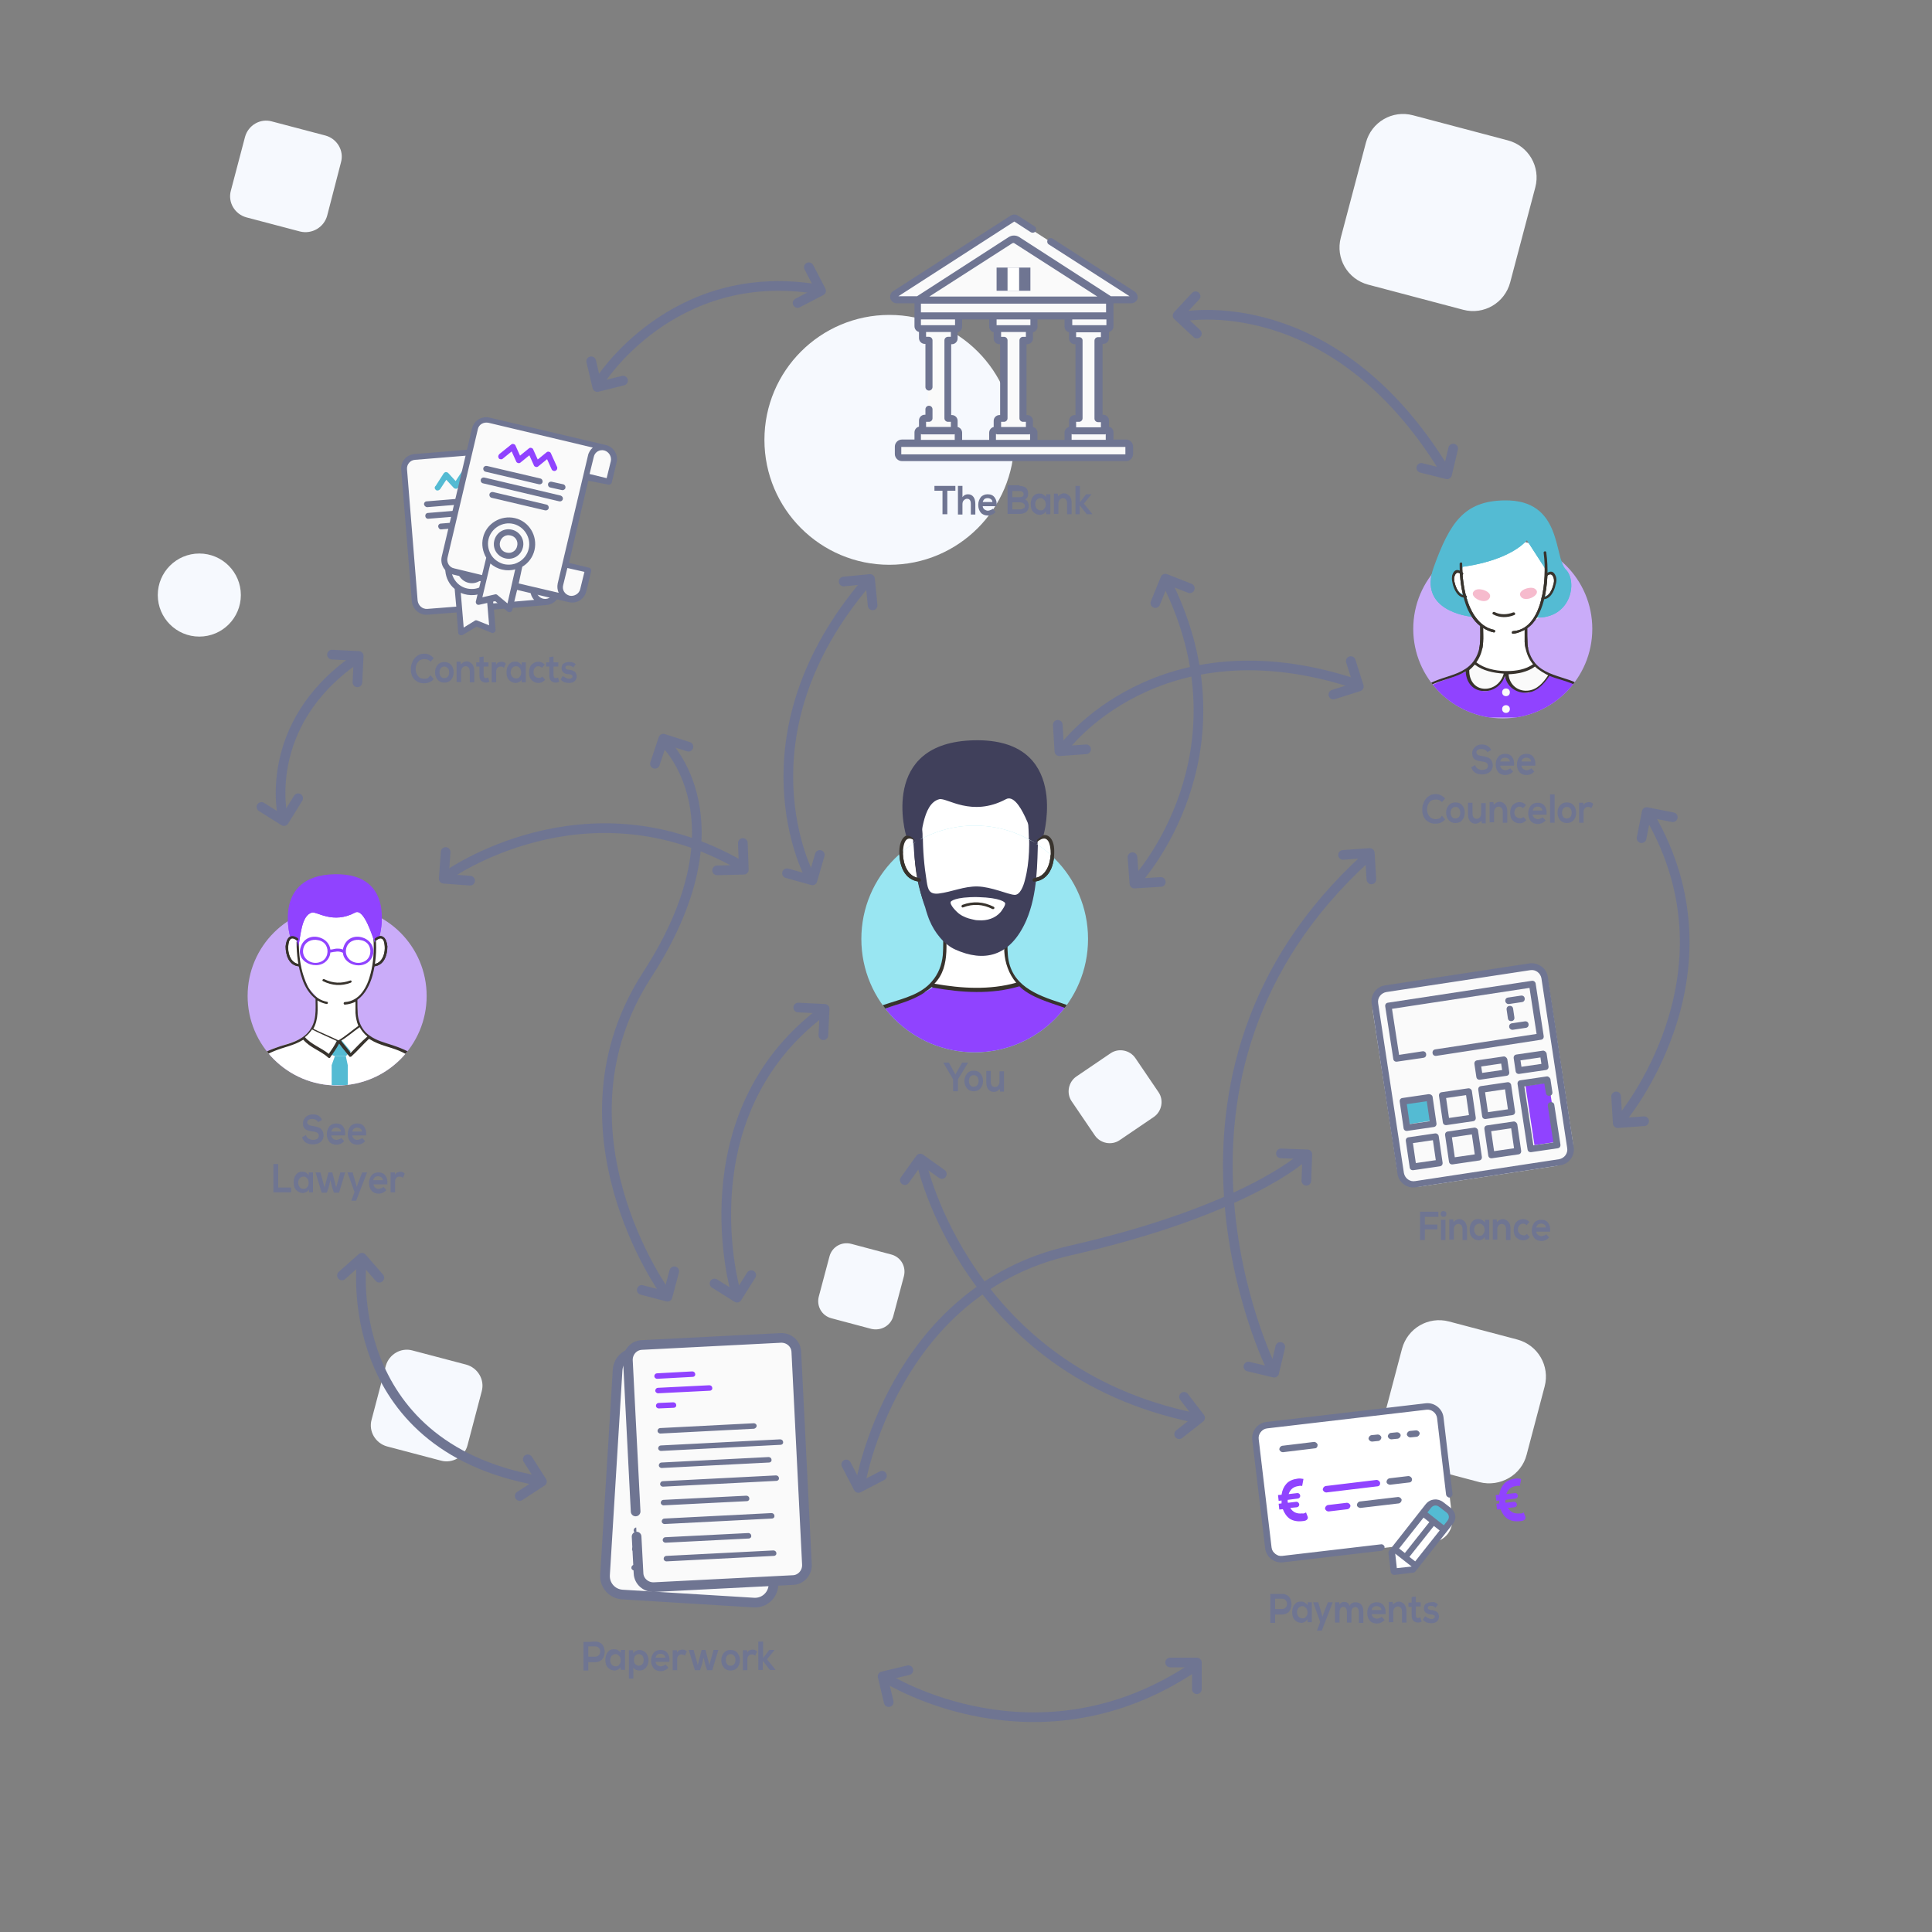 <?xml version="1.0" encoding="utf-8"?>
<!-- Generator: Adobe Illustrator 19.0.0, SVG Export Plug-In . SVG Version: 6.00 Build 0)  -->
<svg version="1.1" id="Section1" xmlns="http://www.w3.org/2000/svg" xmlns:xlink="http://www.w3.org/1999/xlink" x="0px" y="0px"
	 viewBox="-5 97 600 600" style="enable-background:new -5 97 600 600;" xml:space="preserve">
<rect x="-5" y="97" width="600" height="600" fill="#808080" stroke="none"/>
<style type="text/css">
	.st0{fill:none;stroke:#6F7592;stroke-width:3;stroke-linecap:round;stroke-linejoin:round;stroke-miterlimit:10;}
	.st1{fill:#F6F9FE;}
	.st2{fill:#FFFFFF;}
	.st3{fill:#40405B;}
	.st4{clip-path:url(#SVGID_2_);fill:#99E6F2;}
	.st5{clip-path:url(#SVGID_2_);fill:#FFFFFF;}
	.st6{clip-path:url(#SVGID_2_);fill:#9043FF;}
	.st7{clip-path:url(#SVGID_2_);fill:#40405B;}
	.st8{clip-path:url(#SVGID_2_);fill:#38332D;}
	.st9{fill:#38332D;}
	.st10{fill:none;stroke:#6F7592;stroke-width:3;stroke-miterlimit:10;}
	.st11{fill:#6F7592;}
	.st12{fill:#FAFAFA;}
	.st13{fill:#9043FF;}
	.st14{fill:#FAFAFA;stroke:#6F7592;stroke-width:3;stroke-miterlimit:10;}
	.st15{fill:#332D55;}
	.st16{fill:#FAFAFA;stroke:#6F7592;stroke-width:3;stroke-linecap:round;stroke-linejoin:round;stroke-miterlimit:10;}
	.st17{fill:#54BBD3;}
	.st18{clip-path:url(#SVGID_4_);fill:#CAACF9;}
	.st19{clip-path:url(#SVGID_4_);fill:#FFFFFF;}
	.st20{clip-path:url(#SVGID_4_);}
	.st21{opacity:0.2;fill:#E84376;}
	.st22{clip-path:url(#SVGID_6_);fill:#38332D;}
	.st23{opacity:0.2;clip-path:url(#SVGID_6_);fill:#E84376;}
	.st24{clip-path:url(#SVGID_8_);fill:#CAACF9;}
	.st25{clip-path:url(#SVGID_8_);fill:#FFFFFF;}
	.st26{clip-path:url(#SVGID_8_);}
	.st27{clip-path:url(#SVGID_8_);fill:#9043FF;}
</style>
<polyline class="st0" points="975.9,-146.7 977.5,-154.8 985.6,-153.1 "/>
<circle class="st1" cx="56.9" cy="281.8" r="12.9"/>
<circle class="st1" cx="271.2" cy="233.6" r="38.8"/>
<path class="st1" d="M449.4,193.2l-29.5-7.8c-6.4-1.7-10.2-8.2-8.5-14.6l7.8-29.5c1.7-6.4,8.2-10.2,14.6-8.5l29.5,7.8
	c6.4,1.7,10.2,8.2,8.5,14.6l-7.8,29.5C462.3,191.1,455.8,194.9,449.4,193.2z"/>
<path class="st1" d="M88.2,168.9l-16.7-4.4c-3.6-1-5.8-4.7-4.8-8.3l4.4-16.7c1-3.6,4.7-5.8,8.3-4.8l16.7,4.4c3.6,1,5.8,4.7,4.8,8.3
	L96.6,164C95.6,167.6,91.9,169.8,88.2,168.9z"/>
<path class="st1" d="M131.9,550.6l-16.7-4.4c-3.6-1-5.8-4.7-4.8-8.3l4.4-16.7c1-3.6,4.7-5.8,8.3-4.8l16.7,4.4c3.6,1,5.8,4.7,4.8,8.3
	l-4.4,16.7C139.3,549.4,135.5,551.6,131.9,550.6z"/>
<path class="st1" d="M454.5,557.3l-21.2-5.6c-6.4-1.7-10.2-8.2-8.5-14.6l5.6-21.2c1.7-6.4,8.2-10.2,14.6-8.5l21.2,5.6
	c6.4,1.7,10.2,8.2,8.5,14.6l-5.6,21.2C467.5,555.1,460.9,558.9,454.5,557.3z"/>
<path class="st1" d="M265.6,509.7l-12.4-3.3c-3-0.8-4.7-3.8-3.9-6.8l3.3-12.4c0.8-3,3.8-4.7,6.8-3.9l12.4,3.3c3,0.8,4.7,3.8,3.9,6.8
	l-3.3,12.4C271.6,508.7,268.6,510.4,265.6,509.7z"/>
<path class="st1" d="M353.3,443.9l-10.6,7.2c-2.5,1.7-6,1-7.7-1.5l-7.2-10.6c-1.7-2.5-1-6,1.5-7.7l10.6-7.2c2.5-1.7,6-1,7.7,1.5
	l7.2,10.6C356.5,438.7,355.8,442.2,353.3,443.9z"/>
<g>
	<g>
		<polygon class="st2" points="281,370.3 277.6,369.2 275.6,365.6 274.8,362.1 274.8,359.6 275.5,357.7 277.4,356.9 280.3,348.8 
			284.6,340.6 314.7,340 317.3,348.8 317.3,356.1 318.2,357.3 320,357.1 321.5,358.9 321.8,363.8 319.8,368.4 317.3,369.9 
			315,370.5 307.3,389.9 307.7,395 308.9,398.4 311.6,402.4 308.7,403.2 303,404.1 297.2,404.5 291.8,404.1 284.2,403 287.6,398.3 
			288.5,394.5 288.5,388.1 282.6,374.9 		"/>
		<path class="st3" d="M317.3,356.5l-3-4c0.4,5.8,0.4,12-1.1,17.6c-0.4,1.7-1.5,4.8-3.3,4.6c-1.9-0.1-7.1-2.5-11.4-2.6
			c-4.2-0.1-8,1.7-12.1,2.2c-2.9,0.3-3.3-1.2-3.7-3.7c-0.8-5-1.2-9.6-1.2-14.7c0-0.7-0.4-2.7,0-3.4l-3,4c0.4,13.8,3.7,22,3.7,22
			c0.4,1.6,1.2,3.8,1.4,4.2c1.5,3.6,4.4,7.4,8,9c8.7,3.9,16.9,2.5,22-9C317.2,374.3,317,365.2,317.3,356.5z M305.7,380.1
			c-1.7,2-4.3,2.8-6.9,2.6c-0.7,0-1.3-0.1-2-0.3c-1.4-0.3-2.8-0.8-4-1.7c-0.6-0.4-3.2-2.9-2.6-3.8c0,0,1.1-1.5,8.4-1.4
			c7.3,0.2,8.4,1.7,8.4,1.8C307.4,377.8,306,379.7,305.7,380.1z"/>
		<g>
			<defs>
				<circle id="SVGID_1_" cx="297.7" cy="388.6" r="35.2"/>
			</defs>
			<clipPath id="SVGID_2_">
				<use xlink:href="#SVGID_1_"  style="overflow:visible;"/>
			</clipPath>
			<circle class="st4" cx="297.7" cy="388.6" r="35.2"/>
			<polygon class="st5" points="281.1,370.3 277.7,369.2 275.7,365.6 274.9,362.1 274.9,359.6 275.6,357.7 277.5,356.9 280.4,348.8 
				284.7,340.6 314.8,340 317.4,348.8 317.4,356.1 318.3,357.3 320.1,357.1 321.6,358.9 321.9,363.8 319.9,368.4 317.4,369.9 
				315.1,370.5 307.4,389.9 307.8,395 309,398.4 311.7,402.4 308.8,403.2 303.1,404.1 297.3,404.5 291.9,404.1 284.3,403 
				287.7,398.3 288.6,394.5 288.6,388.1 282.7,374.9 			"/>
			<path class="st6" d="M253.5,424c0,0,4.4-9.2,12.7-12.4l7.1-2.6c0,0,9.7-3.7,11.6-5.6c0,0,18.1,2.6,26.3-1.2c0,0,7.4,5.1,9.8,5.9
				c0,0,11.4,2.8,15.2,7c0,0,6.4,4.8,6.2,8.8H253.5z"/>
			<path class="st7" d="M280.1,361.5c1.2-4.2,1.2-14.9,6.6-16.3c2.3-0.6,10,5.7,20.7,0c4.3-2.3,8.6,12.4,9.4,14.5l0.3-1.9l2-1.5
				c0,0,8.3-30-21.5-29.4c-29.8,0.6-21.2,29.6-21.2,29.6S279.6,356.1,280.1,361.5z"/>
			<path class="st8" d="M256,420.7c2.4-4.3,7-7.6,11.6-9.6c1.9,4.3,2.1,8.9,1.7,13.6h1.2c0.4-4.8,0.1-9.5-1.8-14
				c4.5-1.8,9.3-2.7,13.3-5.4c0.1-0.1,0.2-0.1,0.2-0.2c0.8-0.5,1.5-1,2.2-1.6c0.1,0.1,0.2,0.2,0.3,0.2c9,1.6,18.1,2.2,26.9-0.4
				c0,0,0,0,0,0c0.3,0.3,0.7,0.7,1.1,1c4.3,3.3,10.2,4.5,15.1,6.5c0.2,0.1,0.4,0.2,0.6,0.3c-3.1,3.5-3.9,8.7-3.8,13.6h1.2
				c-0.1-4.8,0.6-9.9,3.7-13.1c4.2,2,8.3,5.2,10.5,9.1c0.7,1.2,1.3,2.7,1.8,3.9h1.1c-1.1-3-2.8-6.2-5-8.7c-3.3-3.7-8.6-5.8-13.3-7.4
				c-7.8-2.5-15.8-5.5-16.6-14.9c-0.2-2.3-0.1-4.6-0.1-7c3.7-2.6,5.9-7.2,7.2-11.7c1.5-5.7,1.9-11.8,1.5-17.7
				c-0.4,0.2-0.7,0.3-1.1,0.4c0.4,5.4-0.1,11-1.3,16.2c-1.5,6.3-5.1,13.3-12.4,13.7c-0.1,0-0.1,1.2,0,1.2c1.9-0.1,3.6-0.6,5.1-1.4
				c0,1.8-0.1,3.5,0,5.3c0.2,3.4,1.4,6.9,3.7,9.6c-8.3,2.3-16.9,1.8-25.4,0.3c2.7-2.8,3.5-6.2,3.7-9.9c0.1-2,0-4.1,0-6.1
				c1.3,0.8,2.7,1.4,4.4,1.7c0.7,0.1,0.9-1,0.2-1.1c-5.9-1.1-9.2-6.4-11-11.6c-1.9-5.4-2.5-11.2-2.5-16.9c0-0.7-1.1-0.6-1.1,0.1
				c0,6,0.7,12.1,2.7,17.7c1.3,3.6,3.3,7.1,6.3,9.4c0,2.6,0.1,5.2-0.1,7.8c-0.3,3.1-1.4,5.9-3.4,8.2c-3.3,3.9-8.5,5.2-13.2,6.7
				c-4.7,1.5-10,3.6-13.3,7.4c-2.2,2.5-3.9,5.7-5,8.7h1.1C254.7,423.4,255.3,421.9,256,420.7z"/>
			<path class="st8" d="M294.1,378.8c3.1-1.2,6.1-1,9.1,0.5c0.5,0.2,0.9-0.4,0.4-0.7c-3.2-1.6-6.4-1.8-9.7-0.6
				C293.4,378.2,293.6,379,294.1,378.8z"/>
			<path class="st8" d="M316.8,357.4c-0.5,0.4,0,1.4,0.5,0.9c3.3-2.6,4,1.1,4,3.9c-0.1,3.2-1.5,7.1-5.1,7.5c-0.7,0.1-0.7,1.2,0,1.1
				c4.8-0.5,6.3-5.3,6.2-9.6C322.4,357.5,320.3,354.7,316.8,357.4z"/>
			<path class="st8" d="M279.9,357.4c0.5,0.4,0,1.4-0.5,0.9c-3.3-2.6-4,1.1-4,3.9c0.1,3.2,1.5,7.1,5.1,7.5c0.7,0.1,0.7,1.2,0,1.1
				c-4.8-0.5-6.3-5.3-6.2-9.6C274.4,357.5,276.4,354.7,279.9,357.4z"/>
			<path class="st7" d="M317.4,356.7l-3-4c0.4,5.8,0.4,12-1.1,17.6c-0.4,1.7-1.5,4.8-3.3,4.6c-1.9-0.1-7.1-2.5-11.4-2.6
				c-4.2-0.1-8,1.7-12.1,2.2c-2.9,0.3-3.3-1.2-3.7-3.7c-0.8-5-1.2-9.6-1.2-14.7c0-0.7-0.4-2.7,0-3.4l-3,4c0.4,13.8,3.7,22,3.7,22
				c0.4,1.6,1.2,3.8,1.4,4.2c1.5,3.6,4.4,7.4,8,9c8.7,3.9,16.9,2.5,22-9C317.3,374.5,317.1,365.4,317.4,356.7z M305.8,380.2
				c-1.7,2-4.3,2.8-6.9,2.6c-0.7,0-1.3-0.1-2-0.3c-1.4-0.3-2.8-0.8-4-1.7c-0.6-0.4-3.2-2.9-2.6-3.8c0,0,1.1-1.5,8.4-1.4
				c7.3,0.2,8.4,1.7,8.4,1.8C307.5,378,306,379.9,305.8,380.2z"/>
		</g>
		<path class="st9" d="M316.8,357.4c-0.5,0.4,0,1.4,0.5,0.9c3.3-2.6,4,1.1,4,3.9c-0.1,3.2-1.5,7.1-5.1,7.5c-0.7,0.1-0.7,1.2,0,1.1
			c4.8-0.5,6.3-5.3,6.2-9.6C322.4,357.5,320.3,354.7,316.8,357.4z"/>
		<path class="st9" d="M279.9,357.4c0.5,0.4,0,1.4-0.5,0.9c-3.3-2.6-4,1.1-4,3.9c0.1,3.2,1.5,7.1,5.1,7.5c0.7,0.1,0.7,1.2,0,1.1
			c-4.8-0.5-6.3-5.3-6.2-9.6C274.4,357.5,276.4,354.7,279.9,357.4z"/>
		<path class="st3" d="M280.1,361.5c1.2-4.2,1.2-14.9,6.6-16.3c2.3-0.6,10,5.7,20.7,0c4.3-2.3,8.6,12.4,9.4,14.5l0.3-1.9l2-1.5
			c0,0,8.3-30-21.5-29.4c-29.8,0.6-21.2,29.6-21.2,29.6S279.6,356.1,280.1,361.5z"/>
	</g>
	<polyline class="st0" points="246.2,180 250,187.3 242.7,191.1 	"/>
	<polyline class="st0" points="141,370.5 132.8,369.9 133.4,361.6 	"/>
	<path class="st10" d="M82.8,350.6c0,0-6.7-28.3,22.4-48.7"/>
	<path class="st10" d="M246.4,369c0,0-23.3-43.1,17.8-91.3"/>
	<path class="st10" d="M325.3,329.3c0,0,29.3-40.1,90.5-20"/>
	<path class="st10" d="M348.2,370.2c0,0,35.8-38.9,9.1-92.5"/>
	<path class="st10" d="M362.4,195.3c0,0,46.4-9.2,81.2,47.6"/>
	<path class="st10" d="M498.5,444.6c0,0,37.6-44.5,8.9-94.1"/>
	<path class="st10" d="M389.9,522c0,0-45.3-90.7,29.5-158.7"/>
	<path class="st10" d="M201.5,498.3c0,0-36.6-50.6-5.5-98.6s5.5-72,5.5-72"/>
	<path class="st10" d="M133.7,369c0,0,43-31,91.2-3.3"/>
	<path class="st10" d="M107.3,489.2c0,0-6.7,56.5,54.6,67.6"/>
	<path class="st10" d="M223.5,498.3c0,0-16.1-54.6,26.8-87.1"/>
	<path class="st10" d="M281.2,458.2c0,0,14,64.6,84.8,79.1"/>
	<path class="st10" d="M262.2,557.8c0,0,10.1-59.9,65-72.4s72.5-29.1,72.5-29.1"/>
	<path class="st10" d="M270.5,618.3c0,0,46.5,29.3,95.5-3.7"/>
	<polyline class="st0" points="358.4,613.3 366.7,613.3 366.7,621.6 	"/>
	<polyline class="st0" points="271,625.6 269.1,617.6 277.1,615.7 	"/>
	<polyline class="st0" points="268.9,555.3 261.6,559.1 257.8,551.8 	"/>
	<polyline class="st0" points="228.3,493 223.9,500 216.9,495.6 	"/>
	<polyline class="st0" points="204.4,491.8 202.3,499.7 194.3,497.6 	"/>
	<polyline class="st0" points="158.9,550.2 163.3,557.1 156.4,561.6 	"/>
	<polyline class="st0" points="101.2,493.1 107.4,487.6 112.8,493.8 	"/>
	<polyline class="st0" points="362.7,530.8 367.7,537.3 361.2,542.4 	"/>
	<polyline class="st0" points="392.6,515.3 390.7,523.3 382.7,521.4 	"/>
	<polyline class="st0" points="392.8,455.2 401,455.5 400.7,463.7 	"/>
	<polyline class="st0" points="276,463.5 280.8,456.8 287.5,461.6 	"/>
	<polyline class="st0" points="242.9,409.9 251.1,410.3 250.7,418.5 	"/>
	<polyline class="st0" points="505.6,445.2 497.4,445.8 496.9,437.5 	"/>
	<polyline class="st0" points="504.8,357.3 506.4,349.2 514.5,350.8 	"/>
	<polyline class="st0" points="412.1,362.5 420.4,361.9 420.9,370.1 	"/>
	<polyline class="st0" points="414.5,302.3 417,310.2 409.1,312.7 	"/>
	<polyline class="st0" points="332.3,329.7 324,330.3 323.5,322.1 	"/>
	<polyline class="st0" points="355.5,370.9 347.3,371.4 346.7,363.2 	"/>
	<polyline class="st0" points="353.8,284.3 356.9,276.7 364.5,279.7 	"/>
	<polyline class="st0" points="257,277.6 265.2,276.8 266,285 	"/>
	<polyline class="st0" points="188.5,215.2 180.5,217.2 178.6,209.2 	"/>
	<polyline class="st0" points="249.6,362.5 247.3,370.4 239.4,368.2 	"/>
	<polyline class="st0" points="225.7,358.8 226,367.1 217.7,367.3 	"/>
	<polyline class="st0" points="87.6,344.9 83.2,352 76.2,347.6 	"/>
	<polyline class="st0" points="98.1,300.3 106.4,300.7 106,308.9 	"/>
	<polyline class="st0" points="198.4,334.2 201,326.4 208.8,328.9 	"/>
	<polyline class="st0" points="366.7,200.6 360.7,195 366.3,189 	"/>
	<polyline class="st0" points="446.3,236.3 444.4,244.3 436.4,242.3 	"/>
	<g>
		<path class="st11" d="M289.7,427l2,3.7l2.1-3.7h1.8v0.1l-3.1,5.1v3.7h-1.5v-3.7l-3-5.1V427H289.7z"/>
		<path class="st11" d="M295.3,430.4c0.5-0.6,1.2-0.9,2.1-0.9s1.6,0.3,2.1,0.9c0.5,0.6,0.8,1.4,0.8,2.3c0,0.9-0.3,1.7-0.8,2.3
			c-0.5,0.6-1.2,0.9-2.1,0.9c-0.9,0-1.6-0.3-2.1-0.9c-0.5-0.6-0.8-1.4-0.8-2.3C294.5,431.8,294.8,431.1,295.3,430.4z M297.4,430.9
			c-0.5,0-0.8,0.2-1.1,0.5c-0.3,0.4-0.4,0.8-0.4,1.3s0.1,0.9,0.4,1.3c0.3,0.4,0.6,0.5,1.1,0.5c0.5,0,0.8-0.2,1.1-0.5
			c0.3-0.4,0.4-0.8,0.4-1.3c0-0.5-0.1-0.9-0.4-1.3C298.2,431.1,297.9,430.9,297.4,430.9z"/>
		<path class="st11" d="M301.3,429.6h1.4v3.3c0,0.5,0.1,0.9,0.3,1.2s0.6,0.5,1,0.5c0.4,0,0.8-0.2,1-0.5c0.3-0.3,0.4-0.8,0.4-1.2
			v-3.2h1.4v6.3h-1.2l-0.1-0.8c-0.6,0.6-1.2,0.9-1.9,0.9c-0.7,0-1.2-0.3-1.7-0.8c-0.4-0.5-0.6-1.3-0.6-2.2V429.6z"/>
	</g>
	<g>
		<path class="st11" d="M179.9,606.8c0.5,0,0.9,0.1,1.3,0.3c0.4,0.2,0.7,0.4,0.9,0.7s0.4,0.6,0.5,1c0.1,0.4,0.2,0.8,0.2,1.2
			c0,0.4-0.1,0.8-0.2,1.2c-0.1,0.4-0.3,0.7-0.5,1s-0.5,0.5-0.9,0.7c-0.4,0.2-0.8,0.3-1.3,0.3h-2.2v2.6h-1.5v-8.9c0.4,0,1,0,1.9,0
			C178.9,606.8,179.5,606.8,179.9,606.8z M177.7,608.4v3.1h2.2c0.4,0,0.8-0.2,1.1-0.5c0.3-0.3,0.4-0.7,0.4-1.1
			c0-0.4-0.1-0.8-0.4-1.1c-0.3-0.3-0.6-0.5-1.1-0.5H177.7z"/>
		<path class="st11" d="M187.8,610.3l0-0.9h1.3v6.2h-1.3l-0.1-0.9c-0.1,0.3-0.4,0.6-0.8,0.8c-0.4,0.2-0.7,0.3-1,0.3
			c-0.8,0-1.5-0.3-2.1-0.9s-0.8-1.4-0.8-2.5c0-1,0.3-1.8,0.8-2.4c0.5-0.6,1.2-0.9,2.1-0.8c0.4,0,0.7,0.1,1,0.3
			S187.7,610,187.8,610.3z M186.2,610.7c-0.5,0-0.9,0.2-1.2,0.5s-0.5,0.8-0.5,1.4s0.2,1,0.5,1.4c0.3,0.3,0.7,0.5,1.2,0.5
			c0.4,0,0.8-0.1,1-0.4s0.5-0.6,0.5-0.9c0.1-0.4,0.1-0.7,0-1.1c-0.1-0.4-0.2-0.7-0.5-0.9C186.9,610.8,186.6,610.7,186.2,610.7z"/>
		<path class="st11" d="M191.7,618.3h-1.4v-8.8h1.3l0.1,0.9c0.2-0.3,0.5-0.6,0.8-0.7c0.3-0.2,0.7-0.3,1-0.3c0.8,0,1.5,0.3,2.1,0.9
			c0.5,0.6,0.8,1.4,0.8,2.3c0,0.9-0.3,1.7-0.8,2.3c-0.5,0.6-1.2,0.9-2,0.9c-0.4,0-0.7-0.1-1.1-0.2c-0.3-0.1-0.6-0.4-0.8-0.7V618.3z
			 M192.3,613.8c0.3,0.3,0.7,0.5,1.1,0.5c0.5,0,0.8-0.2,1.1-0.5c0.3-0.3,0.4-0.8,0.4-1.3c0-0.5-0.1-0.9-0.4-1.3
			c-0.3-0.3-0.7-0.5-1.1-0.5c-0.5,0-0.9,0.2-1.1,0.5c-0.3,0.3-0.4,0.8-0.4,1.3C191.8,613.1,192,613.5,192.3,613.8z"/>
		<path class="st11" d="M202.9,613.1h-4.3c0,0.4,0.2,0.7,0.5,1c0.3,0.2,0.7,0.4,1.1,0.4c0.3,0,0.5-0.1,0.8-0.2
			c0.3-0.1,0.5-0.2,0.7-0.4l0.9,1c-0.3,0.3-0.6,0.6-1.1,0.8c-0.4,0.2-0.9,0.3-1.3,0.3c-0.9,0-1.7-0.3-2.2-0.9
			c-0.5-0.6-0.8-1.4-0.8-2.4c0-1,0.3-1.7,0.8-2.4c0.5-0.6,1.3-0.9,2.1-0.9c1,0,1.7,0.3,2.2,1S203,611.9,202.9,613.1z M198.6,611.8h3
			c0-0.4-0.2-0.7-0.5-0.9c-0.3-0.2-0.6-0.3-1-0.3c-0.4,0-0.7,0.1-1,0.3C198.8,611.1,198.7,611.4,198.6,611.8z"/>
		<path class="st11" d="M203.9,609.5h1.3l0.1,0.7c0.2-0.4,0.4-0.6,0.7-0.7s0.6-0.2,0.9-0.2c0.6,0,1.1,0.2,1.4,0.6l-0.6,1.3
			c-0.3-0.3-0.6-0.4-1-0.4c-0.4,0-0.7,0.1-1,0.4c-0.3,0.3-0.4,0.7-0.4,1.2v3.3h-1.4V609.5z"/>
		<path class="st11" d="M212.9,609.4h1.2l1.2,4.7l1.3-4.7h1.5l-1.9,6.3h-1.6l-0.6-1.8l-0.5-2.1l-0.5,2.1l-0.6,1.8h-1.6l-1.9-6.3h1.5
			l1.3,4.7L212.9,609.4z"/>
		<path class="st11" d="M219.8,610.3c0.5-0.6,1.2-0.9,2.1-0.9s1.6,0.3,2.1,0.9c0.5,0.6,0.8,1.4,0.8,2.3c0,0.9-0.3,1.7-0.8,2.3
			s-1.2,0.9-2.1,0.9c-0.9,0-1.6-0.3-2.1-0.9s-0.8-1.4-0.8-2.3C219,611.7,219.3,610.9,219.8,610.3z M221.9,610.7
			c-0.5,0-0.8,0.2-1.1,0.5c-0.3,0.4-0.4,0.8-0.4,1.3s0.1,0.9,0.4,1.3s0.6,0.5,1.1,0.5c0.5,0,0.8-0.2,1.1-0.5s0.4-0.8,0.4-1.3
			c0-0.5-0.1-0.9-0.4-1.3C222.7,610.9,222.4,610.7,221.9,610.7z"/>
		<path class="st11" d="M225.7,609.5h1.3l0.1,0.7c0.2-0.4,0.4-0.6,0.7-0.7s0.6-0.2,0.9-0.2c0.6,0,1.1,0.2,1.4,0.6l-0.6,1.3
			c-0.3-0.3-0.6-0.4-1-0.4c-0.4,0-0.7,0.1-1,0.4c-0.3,0.3-0.4,0.7-0.4,1.2v3.3h-1.4V609.5z"/>
		<path class="st11" d="M230.6,606.8h1.4v5.1l1.9-2.5h1.6v0.1l-2.3,2.8l2.6,3.2v0.1h-1.7l-2.2-2.8v2.8h-1.4V606.8z"/>
	</g>
	<g>
		<path class="st11" d="M287.7,256.7v-7.3h-2.5v-1.5h6.5v1.5h-2.5v7.3H287.7z"/>
		<path class="st11" d="M292.5,247.9h1.4v3.5c0.4-0.6,1-0.9,1.7-0.9c0.8,0,1.3,0.3,1.7,0.8c0.4,0.5,0.6,1.3,0.6,2.2v3.3h-1.4v-3.3
			c0-0.5-0.1-1-0.3-1.2c-0.2-0.3-0.5-0.4-0.9-0.4c-0.4,0-0.7,0.2-1,0.5c-0.3,0.3-0.4,0.7-0.4,1.2v3.2h-1.4V247.9z"/>
		<path class="st11" d="M304.5,254.2h-4.3c0,0.4,0.2,0.7,0.5,1c0.3,0.2,0.7,0.4,1.1,0.4c0.3,0,0.5-0.1,0.8-0.2
			c0.3-0.1,0.5-0.2,0.7-0.4l0.9,1c-0.3,0.3-0.6,0.6-1.1,0.8s-0.9,0.3-1.3,0.3c-0.9,0-1.7-0.3-2.2-0.9c-0.5-0.6-0.8-1.4-0.8-2.4
			c0-1,0.3-1.7,0.8-2.4c0.5-0.6,1.3-0.9,2.1-0.9c1,0,1.7,0.3,2.2,1S304.6,252.9,304.5,254.2z M300.2,252.9h3c0-0.4-0.2-0.7-0.5-0.9
			c-0.3-0.2-0.6-0.3-1-0.3c-0.4,0-0.7,0.1-1,0.3C300.5,252.2,300.3,252.5,300.2,252.9z"/>
		<path class="st11" d="M311.6,247.9c0.8,0,1.5,0.2,2,0.6c0.5,0.4,0.7,1.1,0.7,1.9c0,0.8-0.3,1.4-1,1.7c0.4,0.1,0.7,0.4,0.9,0.8
			s0.3,0.8,0.3,1.1c0,1.7-1,2.6-2.9,2.6h-3.7v-8.9H311.6z M309.4,249.4v2h2.3c0.8,0,1.2-0.3,1.2-0.9c0-0.3-0.1-0.5-0.3-0.7
			c-0.2-0.2-0.5-0.3-0.9-0.3H309.4z M309.4,252.9v2.3h2.3c0.2,0,0.5,0,0.7-0.1c0.2-0.1,0.4-0.2,0.6-0.3s0.3-0.4,0.3-0.6
			c0-0.4-0.2-0.7-0.5-0.9c-0.3-0.2-0.7-0.3-1-0.3H309.4z"/>
		<path class="st11" d="M319.9,251.4l0-0.9h1.3v6.2h-1.3l-0.1-0.9c-0.2,0.3-0.4,0.6-0.8,0.8c-0.4,0.2-0.7,0.3-1,0.3
			c-0.8,0-1.5-0.3-2.1-0.9s-0.8-1.4-0.8-2.5c0-1,0.3-1.8,0.8-2.4c0.5-0.6,1.2-0.9,2.1-0.8c0.4,0,0.7,0.1,1,0.3
			S319.7,251.1,319.9,251.4z M318.2,251.7c-0.5,0-0.9,0.2-1.2,0.5c-0.3,0.3-0.5,0.8-0.5,1.4s0.2,1,0.5,1.4c0.3,0.3,0.7,0.5,1.2,0.5
			c0.4,0,0.8-0.1,1-0.4s0.5-0.6,0.5-0.9c0.1-0.4,0.1-0.7,0-1.1c-0.1-0.4-0.2-0.7-0.5-0.9C319,251.9,318.6,251.7,318.2,251.7z"/>
		<path class="st11" d="M327.8,256.7h-1.4v-3.3c0-0.5-0.1-0.9-0.3-1.2c-0.2-0.3-0.6-0.5-1-0.5c-0.4,0-0.8,0.2-1,0.5
			c-0.3,0.3-0.4,0.8-0.4,1.2v3.2h-1.4v-6.3h1.2l0.1,0.8c0.6-0.6,1.2-0.9,1.8-0.9c0.7,0,1.2,0.3,1.7,0.8s0.7,1.3,0.7,2.2V256.7z"/>
		<path class="st11" d="M329,247.9h1.4v5.1l1.9-2.5h1.6v0.1l-2.3,2.8l2.6,3.2v0.1h-1.7l-2.2-2.8v2.8H329V247.9z"/>
	</g>
	<g>
		<path class="st11" d="M128.7,306.7l1,1.2c-0.8,0.9-1.8,1.3-3,1.3c-0.7,0-1.3-0.1-1.9-0.4c-0.5-0.3-1-0.6-1.3-1s-0.6-0.9-0.7-1.4
			c-0.2-0.5-0.2-1.1-0.2-1.7c0-0.6,0.1-1.2,0.3-1.7c0.2-0.5,0.4-1,0.8-1.5s0.8-0.8,1.3-1.1s1.2-0.4,1.8-0.4c1.1,0,2.1,0.5,2.9,1.4
			l-1,1.1c-0.5-0.6-1.1-0.8-1.9-0.8c-0.9,0-1.6,0.3-2,0.9c-0.5,0.6-0.7,1.3-0.7,2.2c0,0.8,0.2,1.5,0.7,2.1c0.4,0.6,1.1,0.9,2,0.9
			c0.4,0,0.7-0.1,1.1-0.2C128.2,307.2,128.5,307,128.7,306.7z"/>
		<path class="st11" d="M130.9,303.5c0.5-0.6,1.2-0.9,2.1-0.9s1.6,0.3,2.1,0.9c0.5,0.6,0.8,1.4,0.8,2.3c0,0.9-0.3,1.7-0.8,2.3
			s-1.2,0.9-2.1,0.9c-0.9,0-1.6-0.3-2.1-0.9s-0.8-1.4-0.8-2.3C130.1,304.9,130.4,304.1,130.9,303.5z M133,304
			c-0.5,0-0.8,0.2-1.1,0.5c-0.3,0.4-0.4,0.8-0.4,1.3s0.1,0.9,0.4,1.3s0.6,0.5,1.1,0.5c0.5,0,0.8-0.2,1.1-0.5s0.4-0.8,0.4-1.3
			c0-0.5-0.1-0.9-0.4-1.3C133.8,304.2,133.4,304,133,304z"/>
		<path class="st11" d="M142.3,308.9h-1.4v-3.3c0-0.5-0.1-0.9-0.3-1.2c-0.2-0.3-0.6-0.5-1-0.5c-0.4,0-0.8,0.2-1,0.5
			c-0.3,0.3-0.4,0.8-0.4,1.2v3.2h-1.4v-6.3h1.2l0.1,0.8c0.6-0.6,1.2-0.9,1.8-0.9c0.7,0,1.2,0.3,1.7,0.8c0.4,0.5,0.7,1.3,0.7,2.2
			V308.9z"/>
		<path class="st11" d="M143.8,301.1l1.4-0.2v1.8h1.5v1.3h-1.5v2.7c0,0.3,0.1,0.5,0.2,0.7c0.1,0.2,0.3,0.2,0.5,0.2s0.4-0.1,0.7-0.2
			l0.4,1.3c-0.4,0.2-0.7,0.3-1.1,0.3c-0.6,0-1.1-0.2-1.5-0.6c-0.4-0.4-0.5-1-0.5-1.7V304h-1v-1.3h1V301.1z"/>
		<path class="st11" d="M147.7,302.7h1.3l0.1,0.7c0.2-0.4,0.4-0.6,0.7-0.7s0.6-0.2,0.9-0.2c0.6,0,1.1,0.2,1.4,0.6l-0.6,1.3
			c-0.3-0.3-0.6-0.4-1-0.4c-0.4,0-0.7,0.1-1,0.4c-0.3,0.3-0.4,0.7-0.4,1.2v3.3h-1.4V302.7z"/>
		<path class="st11" d="M157,303.6l0-0.9h1.3v6.2H157L157,308c-0.1,0.3-0.4,0.6-0.8,0.8c-0.4,0.2-0.7,0.3-1,0.3
			c-0.8,0-1.5-0.3-2.1-0.9s-0.8-1.4-0.8-2.5c0-1,0.3-1.8,0.8-2.4c0.5-0.6,1.2-0.9,2.1-0.8c0.4,0,0.7,0.1,1,0.3
			S156.8,303.3,157,303.6z M155.3,303.9c-0.5,0-0.9,0.2-1.2,0.5s-0.5,0.8-0.5,1.4s0.2,1,0.5,1.4c0.3,0.3,0.7,0.5,1.2,0.5
			c0.4,0,0.8-0.1,1-0.4s0.5-0.6,0.5-0.9c0.1-0.4,0.1-0.7,0-1.1c-0.1-0.4-0.2-0.7-0.5-0.9C156.1,304.1,155.7,303.9,155.3,303.9z"/>
		<path class="st11" d="M163.4,307.1l0.9,1c-0.6,0.7-1.3,1-2.1,1c-0.8,0-1.5-0.3-2.1-0.9s-0.8-1.4-0.8-2.4s0.3-1.9,0.8-2.4
			s1.3-0.9,2.1-0.9c0.8,0,1.4,0.3,2,0.9l-0.9,1c-0.3-0.3-0.7-0.5-1.1-0.5c-0.5,0-0.8,0.2-1.1,0.5s-0.4,0.8-0.4,1.3
			c0,0.6,0.1,1,0.4,1.3c0.3,0.3,0.7,0.5,1.1,0.5C162.7,307.6,163.1,307.5,163.4,307.1z"/>
		<path class="st11" d="M165.5,301.1l1.4-0.2v1.8h1.5v1.3h-1.5v2.7c0,0.3,0.1,0.5,0.2,0.7c0.1,0.2,0.3,0.2,0.5,0.2s0.4-0.1,0.7-0.2
			l0.4,1.3c-0.4,0.2-0.7,0.3-1.1,0.3c-0.6,0-1.1-0.2-1.5-0.6c-0.4-0.4-0.5-1-0.5-1.7V304h-1v-1.3h1V301.1z"/>
		<path class="st11" d="M173.8,303.3l-0.8,1c-0.4-0.4-0.8-0.6-1.4-0.6c-0.7,0-1,0.2-1,0.6c0,0.4,0.3,0.6,1,0.7c0.2,0,0.5,0,0.7,0.1
			c0.2,0,0.4,0.1,0.6,0.2c0.2,0.1,0.4,0.2,0.6,0.3c0.1,0.1,0.3,0.3,0.4,0.6c0.1,0.2,0.2,0.5,0.2,0.8c0,0.6-0.2,1.1-0.6,1.5
			c-0.4,0.4-1,0.6-1.8,0.6c-0.5,0-1-0.1-1.4-0.2c-0.4-0.2-0.8-0.4-1.2-0.9l0.7-1.1c0.2,0.2,0.5,0.4,0.9,0.6c0.4,0.2,0.7,0.3,1.1,0.3
			c0.3,0,0.5-0.1,0.7-0.2c0.2-0.1,0.3-0.3,0.3-0.5c0-0.2-0.1-0.4-0.3-0.5c-0.2-0.1-0.5-0.2-0.8-0.2c-0.3,0-0.6-0.1-0.8-0.1
			s-0.5-0.2-0.7-0.3c-0.2-0.1-0.4-0.3-0.6-0.6c-0.1-0.3-0.2-0.5-0.2-0.9c0-0.3,0.1-0.6,0.2-0.9s0.3-0.5,0.6-0.6
			c0.2-0.1,0.5-0.3,0.7-0.3c0.3-0.1,0.5-0.1,0.8-0.1C172.6,302.5,173.3,302.8,173.8,303.3z"/>
	</g>
	<g>
		<path class="st11" d="M437.5,482.1H436v-8.8h5.7v1.6h-4.2v2.4h3.9v1.5h-3.9V482.1z"/>
		<path class="st11" d="M442.7,474.7c-0.2-0.2-0.3-0.4-0.3-0.7c0-0.3,0.1-0.5,0.3-0.7s0.4-0.2,0.6-0.2s0.4,0.1,0.6,0.2
			s0.3,0.4,0.3,0.7c0,0.3-0.1,0.5-0.3,0.7s-0.4,0.2-0.6,0.2S442.9,474.9,442.7,474.7z M443.9,475.8h-1.4v6.3h1.4V475.8z"/>
		<path class="st11" d="M450.6,482.1h-1.4v-3.3c0-0.5-0.1-0.9-0.3-1.2c-0.2-0.3-0.6-0.5-1-0.5c-0.4,0-0.8,0.2-1,0.5
			c-0.3,0.3-0.4,0.8-0.4,1.2v3.2h-1.4v-6.3h1.2l0.1,0.8c0.6-0.6,1.2-0.9,1.8-0.9c0.7,0,1.2,0.3,1.7,0.8c0.4,0.5,0.7,1.3,0.7,2.2
			V482.1z"/>
		<path class="st11" d="M456.2,476.7l0-0.9h1.3v6.2h-1.3l-0.1-0.9c-0.1,0.3-0.4,0.6-0.8,0.8c-0.4,0.2-0.7,0.3-1,0.3
			c-0.8,0-1.5-0.3-2.1-0.9s-0.8-1.4-0.8-2.5c0-1,0.3-1.8,0.8-2.4c0.5-0.6,1.2-0.9,2.1-0.8c0.4,0,0.7,0.1,1,0.3
			S456,476.4,456.2,476.7z M454.5,477c-0.5,0-0.9,0.2-1.2,0.5c-0.3,0.3-0.5,0.8-0.5,1.4s0.2,1,0.5,1.4c0.3,0.3,0.7,0.5,1.2,0.5
			c0.4,0,0.8-0.1,1-0.4s0.5-0.6,0.5-0.9c0.1-0.4,0.1-0.7,0-1.1s-0.2-0.7-0.5-0.9C455.3,477.2,454.9,477,454.5,477z"/>
		<path class="st11" d="M464.1,482.1h-1.4v-3.3c0-0.5-0.1-0.9-0.3-1.2c-0.2-0.3-0.6-0.5-1-0.5c-0.4,0-0.8,0.2-1,0.5
			c-0.3,0.3-0.4,0.8-0.4,1.2v3.2h-1.4v-6.3h1.2l0.1,0.8c0.6-0.6,1.2-0.9,1.8-0.9c0.7,0,1.2,0.3,1.7,0.8s0.7,1.3,0.7,2.2V482.1z"/>
		<path class="st11" d="M469.2,480.2l0.9,1c-0.6,0.7-1.3,1-2.1,1c-0.8,0-1.5-0.3-2.1-0.9s-0.8-1.4-0.8-2.4s0.3-1.9,0.8-2.4
			s1.3-0.9,2.1-0.9c0.8,0,1.4,0.3,2,0.9l-0.9,1c-0.3-0.3-0.7-0.5-1.1-0.5c-0.5,0-0.8,0.2-1.1,0.5s-0.5,0.8-0.5,1.3
			c0,0.6,0.2,1,0.5,1.3c0.3,0.3,0.7,0.5,1.1,0.5C468.4,480.8,468.9,480.6,469.2,480.2z"/>
		<path class="st11" d="M476.4,479.5h-4.3c0,0.4,0.2,0.7,0.5,1c0.3,0.2,0.7,0.4,1.1,0.4c0.3,0,0.5-0.1,0.8-0.2
			c0.3-0.1,0.5-0.2,0.7-0.4l0.9,1c-0.3,0.3-0.6,0.6-1.1,0.8c-0.4,0.2-0.9,0.3-1.3,0.3c-0.9,0-1.7-0.3-2.2-0.9
			c-0.5-0.6-0.8-1.4-0.8-2.4c0-1,0.3-1.7,0.8-2.4c0.5-0.6,1.3-0.9,2.1-0.9c1,0,1.7,0.3,2.2,1S476.5,478.2,476.4,479.5z M472.1,478.2
			h3c0-0.4-0.2-0.7-0.5-0.9c-0.3-0.2-0.6-0.3-1-0.3c-0.4,0-0.7,0.1-1,0.3C472.4,477.5,472.2,477.8,472.1,478.2z"/>
	</g>
	<g>
		<path class="st11" d="M393.2,592c0.5,0,0.9,0.1,1.3,0.3s0.7,0.4,0.9,0.7s0.4,0.6,0.5,1s0.2,0.8,0.2,1.2s-0.1,0.8-0.2,1.2
			c-0.1,0.4-0.3,0.7-0.5,1s-0.5,0.5-0.9,0.7s-0.8,0.3-1.3,0.3H391v2.6h-1.5V592c0.4,0,1,0,1.9,0C392.2,592,392.8,592,393.2,592z
			 M391,593.6v3.1h2.2c0.4,0,0.8-0.2,1.1-0.5s0.4-0.7,0.4-1.1c0-0.4-0.1-0.8-0.4-1.1c-0.3-0.3-0.6-0.5-1.1-0.5H391z"/>
		<path class="st11" d="M401.1,595.5l0-0.9h1.3v6.2h-1.3l-0.1-0.9c-0.2,0.3-0.4,0.6-0.8,0.8c-0.4,0.2-0.7,0.3-1,0.3
			c-0.8,0-1.5-0.3-2.1-0.9s-0.8-1.4-0.8-2.5c0-1,0.3-1.8,0.8-2.4c0.5-0.6,1.2-0.9,2.1-0.8c0.4,0,0.7,0.1,1,0.3
			S400.9,595.2,401.1,595.5z M399.5,595.8c-0.5,0-0.9,0.2-1.2,0.5c-0.3,0.3-0.5,0.8-0.5,1.4s0.2,1,0.5,1.4c0.3,0.3,0.7,0.5,1.2,0.5
			c0.4,0,0.8-0.1,1-0.4s0.5-0.6,0.5-0.9c0.1-0.4,0.1-0.7,0-1.1c-0.1-0.4-0.2-0.7-0.5-0.9C400.2,596,399.9,595.8,399.5,595.8z"/>
		<path class="st11" d="M407.4,594.6h1.5l-3.4,8.8h-1.5l1-2.7l-2.2-6.1h1.6l0.8,2.7l0.5,1.8l0.6-1.7L407.4,594.6z"/>
		<path class="st11" d="M414.7,600.9h-1.4v-3.3c0-0.4-0.1-0.8-0.3-1.1c-0.2-0.3-0.5-0.5-0.8-0.5c-0.4,0-0.6,0.2-0.9,0.5
			c-0.2,0.3-0.3,0.7-0.3,1.1v3.3h-1.4v-6.3h1.3l0.1,0.8c0.1-0.3,0.3-0.5,0.6-0.7s0.6-0.2,0.9-0.2c0.8,0,1.4,0.4,1.6,1.2
			c0.4-0.8,1-1.1,1.9-1.1c0.8,0,1.4,0.3,1.8,0.8s0.6,1.2,0.6,2.2v3.4H417v-3.4c0-0.4-0.1-0.8-0.3-1.1c-0.2-0.3-0.4-0.4-0.8-0.4
			c-0.4,0-0.7,0.2-0.9,0.4c-0.2,0.3-0.3,0.7-0.3,1.1V600.9z"/>
		<path class="st11" d="M425.3,598.3h-4.3c0,0.4,0.2,0.7,0.5,1c0.3,0.2,0.7,0.4,1.1,0.4c0.3,0,0.5-0.1,0.8-0.2s0.5-0.2,0.7-0.4
			l0.9,1c-0.3,0.3-0.6,0.6-1.1,0.8c-0.4,0.2-0.9,0.3-1.3,0.3c-0.9,0-1.7-0.3-2.2-0.9c-0.5-0.6-0.8-1.4-0.8-2.4c0-1,0.3-1.7,0.8-2.4
			c0.5-0.6,1.3-0.9,2.1-0.9c1,0,1.7,0.3,2.2,1S425.4,597,425.3,598.3z M421,597h3c0-0.4-0.2-0.7-0.5-0.9c-0.3-0.2-0.6-0.3-1-0.3
			c-0.4,0-0.7,0.1-1,0.3C421.2,596.3,421,596.6,421,597z"/>
		<path class="st11" d="M431.8,600.9h-1.4v-3.3c0-0.5-0.1-0.9-0.3-1.2s-0.6-0.5-1-0.5c-0.4,0-0.8,0.2-1,0.5
			c-0.3,0.3-0.4,0.8-0.4,1.2v3.2h-1.4v-6.3h1.2l0.1,0.8c0.6-0.6,1.2-0.9,1.8-0.9c0.7,0,1.2,0.3,1.7,0.8c0.4,0.5,0.7,1.3,0.7,2.2
			V600.9z"/>
		<path class="st11" d="M433.3,593l1.4-0.2v1.8h1.5v1.3h-1.5v2.7c0,0.3,0.1,0.5,0.2,0.7c0.1,0.2,0.3,0.2,0.5,0.2
			c0.2,0,0.4-0.1,0.7-0.2l0.4,1.3c-0.4,0.2-0.7,0.3-1.1,0.3c-0.6,0-1.1-0.2-1.5-0.6s-0.5-1-0.5-1.7V596h-1v-1.3h1V593z"/>
		<path class="st11" d="M441.6,595.3l-0.8,1c-0.4-0.4-0.8-0.6-1.4-0.6c-0.7,0-1,0.2-1,0.6c0,0.4,0.3,0.6,1,0.7c0.2,0,0.5,0,0.7,0.1
			s0.4,0.1,0.6,0.2c0.2,0.1,0.4,0.2,0.6,0.3c0.1,0.1,0.3,0.3,0.4,0.6c0.1,0.2,0.2,0.5,0.2,0.8c0,0.6-0.2,1.1-0.6,1.5
			c-0.4,0.4-1,0.6-1.8,0.6c-0.5,0-1-0.1-1.4-0.2c-0.4-0.2-0.8-0.4-1.2-0.9l0.7-1.1c0.2,0.2,0.5,0.4,0.9,0.6c0.4,0.2,0.7,0.3,1.1,0.3
			c0.3,0,0.5-0.1,0.7-0.2c0.2-0.1,0.3-0.3,0.3-0.5c0-0.2-0.1-0.4-0.3-0.5c-0.2-0.1-0.5-0.2-0.8-0.2c-0.3,0-0.6-0.1-0.8-0.1
			c-0.2-0.1-0.5-0.2-0.7-0.3c-0.2-0.1-0.4-0.3-0.6-0.6c-0.1-0.3-0.2-0.5-0.2-0.9c0-0.3,0.1-0.6,0.2-0.9c0.1-0.3,0.3-0.5,0.6-0.6
			c0.2-0.1,0.5-0.3,0.7-0.3c0.3-0.1,0.5-0.1,0.8-0.1C440.3,594.4,441,594.7,441.6,595.3z"/>
	</g>
	<g>
		<path class="st11" d="M95,444.8l-1.2,0.7c-0.1-0.3-0.4-0.5-0.7-0.7c-0.3-0.2-0.7-0.3-1.1-0.3c-0.5,0-0.9,0.1-1.2,0.3
			c-0.3,0.2-0.4,0.5-0.4,0.8c0,0.2,0.1,0.4,0.3,0.6c0.2,0.2,0.4,0.3,0.6,0.3c0.2,0.1,0.5,0.1,0.9,0.2c0.4,0.1,0.7,0.1,1,0.2
			c0.3,0.1,0.6,0.2,0.9,0.3c0.3,0.1,0.5,0.3,0.7,0.5s0.3,0.4,0.5,0.8c0.1,0.3,0.2,0.7,0.2,1.1c0,0.6-0.2,1.2-0.5,1.6
			c-0.3,0.4-0.7,0.7-1.2,0.9c-0.5,0.2-1,0.3-1.6,0.3c-1.8,0-2.9-0.7-3.4-2.2l1.2-0.7c0.2,0.5,0.4,0.8,0.8,1.1
			c0.4,0.2,0.9,0.4,1.4,0.4c0.5,0,0.9-0.1,1.3-0.3c0.3-0.2,0.5-0.6,0.5-1c0-0.7-0.6-1.2-1.8-1.3c-0.5-0.1-0.8-0.1-1.2-0.2
			c-0.3-0.1-0.6-0.2-1-0.4c-0.3-0.2-0.6-0.5-0.7-0.8c-0.2-0.3-0.2-0.7-0.2-1.2c0-0.6,0.2-1.1,0.5-1.5c0.3-0.4,0.7-0.7,1.1-0.9
			c0.4-0.2,0.9-0.3,1.4-0.3C93.5,443,94.5,443.6,95,444.8z"/>
		<path class="st11" d="M102.2,449.6h-4.3c0,0.4,0.2,0.7,0.5,1s0.7,0.4,1.1,0.4c0.3,0,0.5-0.1,0.8-0.2c0.3-0.1,0.5-0.2,0.7-0.4
			l0.9,1c-0.3,0.3-0.6,0.6-1.1,0.8c-0.4,0.2-0.9,0.3-1.3,0.3c-0.9,0-1.7-0.3-2.2-0.9s-0.8-1.4-0.8-2.4c0-1,0.3-1.7,0.8-2.4
			c0.5-0.6,1.3-0.9,2.1-0.9c1,0,1.7,0.3,2.2,1S102.3,448.4,102.2,449.6z M97.9,448.4h3c0-0.4-0.2-0.7-0.5-0.9
			c-0.3-0.2-0.6-0.3-1-0.3c-0.4,0-0.7,0.1-1,0.3C98.2,447.7,98,448,97.9,448.4z"/>
		<path class="st11" d="M108.7,449.6h-4.3c0,0.4,0.2,0.7,0.5,1s0.7,0.4,1.1,0.4c0.3,0,0.5-0.1,0.8-0.2c0.3-0.1,0.5-0.2,0.7-0.4
			l0.9,1c-0.3,0.3-0.6,0.6-1.1,0.8c-0.4,0.2-0.9,0.3-1.3,0.3c-0.9,0-1.7-0.3-2.2-0.9s-0.8-1.4-0.8-2.4c0-1,0.3-1.7,0.8-2.4
			c0.5-0.6,1.3-0.9,2.1-0.9c1,0,1.7,0.3,2.2,1S108.8,448.4,108.7,449.6z M104.4,448.4h3c0-0.4-0.2-0.7-0.5-0.9
			c-0.3-0.2-0.6-0.3-1-0.3c-0.4,0-0.7,0.1-1,0.3C104.7,447.7,104.5,448,104.4,448.4z"/>
		<path class="st11" d="M79.9,458.5h1.5v7.3h4v1.5h-5.5V458.5z"/>
		<path class="st11" d="M90.9,462l0-0.9h1.3v6.2H91l-0.1-0.9c-0.1,0.3-0.4,0.6-0.8,0.8c-0.4,0.2-0.7,0.3-1,0.3
			c-0.8,0-1.5-0.3-2.1-0.9s-0.8-1.4-0.8-2.5c0-1,0.3-1.8,0.8-2.4c0.5-0.6,1.2-0.9,2.1-0.8c0.4,0,0.7,0.1,1,0.3S90.7,461.7,90.9,462z
			 M89.3,462.4c-0.5,0-0.9,0.2-1.2,0.5c-0.3,0.3-0.5,0.8-0.5,1.4s0.2,1,0.5,1.4s0.7,0.5,1.2,0.5c0.4,0,0.8-0.1,1-0.4
			s0.5-0.6,0.5-0.9c0.1-0.4,0.1-0.7,0-1.1c-0.1-0.4-0.2-0.7-0.5-0.9C90,462.5,89.7,462.4,89.3,462.4z"/>
		<path class="st11" d="M97,461.1h1.2l1.2,4.7l1.3-4.7h1.5l-1.9,6.3h-1.6l-0.6-1.8l-0.5-2.1l-0.5,2.1l-0.6,1.8h-1.6l-1.9-6.3h1.5
			l1.3,4.7L97,461.1z"/>
		<path class="st11" d="M107.5,461.1h1.5l-3.4,8.8h-1.5l1-2.7l-2.2-6.1h1.6l0.8,2.7l0.5,1.8l0.6-1.7L107.5,461.1z"/>
		<path class="st11" d="M115.3,464.8h-4.3c0,0.4,0.2,0.7,0.5,1s0.7,0.4,1.1,0.4c0.3,0,0.5-0.1,0.8-0.2c0.3-0.1,0.5-0.2,0.7-0.4
			l0.9,1c-0.3,0.3-0.6,0.6-1.1,0.8c-0.4,0.2-0.9,0.3-1.3,0.3c-0.9,0-1.7-0.3-2.2-0.9s-0.8-1.4-0.8-2.4c0-1,0.3-1.7,0.8-2.4
			c0.5-0.6,1.3-0.9,2.1-0.9c1,0,1.7,0.3,2.2,1S115.4,463.6,115.3,464.8z M110.9,463.5h3c0-0.4-0.2-0.7-0.5-0.9
			c-0.3-0.2-0.6-0.3-1-0.3c-0.4,0-0.7,0.1-1,0.3C111.2,462.8,111,463.1,110.9,463.5z"/>
		<path class="st11" d="M116.3,461.1h1.3l0.1,0.7c0.2-0.4,0.4-0.6,0.7-0.7c0.3-0.1,0.6-0.2,0.9-0.2c0.6,0,1.1,0.2,1.4,0.6l-0.6,1.3
			c-0.3-0.3-0.6-0.4-1-0.4c-0.4,0-0.7,0.1-1,0.4c-0.3,0.3-0.4,0.7-0.4,1.2v3.3h-1.4V461.1z"/>
	</g>
	<g>
		<path class="st11" d="M458.1,329.9l-1.2,0.7c-0.1-0.3-0.4-0.5-0.7-0.7c-0.3-0.2-0.7-0.3-1.1-0.3c-0.5,0-0.9,0.1-1.2,0.3
			c-0.3,0.2-0.4,0.5-0.4,0.8c0,0.2,0.1,0.4,0.3,0.6c0.2,0.2,0.4,0.3,0.6,0.3c0.2,0.1,0.5,0.1,0.9,0.2c0.4,0.1,0.7,0.1,1,0.2
			c0.3,0.1,0.6,0.2,0.9,0.3c0.3,0.1,0.5,0.3,0.7,0.5s0.3,0.4,0.5,0.8c0.1,0.3,0.2,0.7,0.2,1.1c0,0.6-0.2,1.2-0.5,1.6
			c-0.3,0.4-0.7,0.7-1.2,0.9c-0.5,0.2-1,0.3-1.6,0.3c-1.8,0-2.9-0.7-3.4-2.2l1.2-0.7c0.2,0.5,0.4,0.8,0.8,1.1s0.9,0.4,1.4,0.4
			c0.5,0,0.9-0.1,1.3-0.3c0.3-0.2,0.5-0.6,0.5-1c0-0.7-0.6-1.2-1.8-1.3c-0.5-0.1-0.8-0.1-1.2-0.2s-0.6-0.2-1-0.4
			c-0.3-0.2-0.6-0.5-0.7-0.8s-0.2-0.7-0.2-1.2c0-0.6,0.2-1.1,0.5-1.5c0.3-0.4,0.7-0.7,1.1-0.9c0.4-0.2,0.9-0.3,1.4-0.3
			C456.5,328.2,457.6,328.8,458.1,329.9z"/>
		<path class="st11" d="M465.2,334.8h-4.3c0,0.4,0.2,0.7,0.5,1c0.3,0.2,0.7,0.4,1.1,0.4c0.3,0,0.5-0.1,0.8-0.2
			c0.3-0.1,0.5-0.2,0.7-0.4l0.9,1c-0.3,0.3-0.6,0.6-1.1,0.8c-0.4,0.2-0.9,0.3-1.3,0.3c-0.9,0-1.7-0.3-2.2-0.9
			c-0.5-0.6-0.8-1.4-0.8-2.4c0-1,0.3-1.7,0.8-2.4c0.5-0.6,1.3-0.9,2.1-0.9c1,0,1.7,0.3,2.2,1S465.3,333.5,465.2,334.8z M460.9,333.5
			h3c0-0.4-0.2-0.7-0.5-0.9c-0.3-0.2-0.6-0.3-1-0.3c-0.4,0-0.7,0.1-1,0.3C461.2,332.8,461,333.1,460.9,333.5z"/>
		<path class="st11" d="M471.8,334.8h-4.3c0,0.4,0.2,0.7,0.5,1c0.3,0.2,0.7,0.4,1.1,0.4c0.3,0,0.5-0.1,0.8-0.2
			c0.3-0.1,0.5-0.2,0.7-0.4l0.9,1c-0.3,0.3-0.6,0.6-1.1,0.8c-0.4,0.2-0.9,0.3-1.3,0.3c-0.9,0-1.7-0.3-2.2-0.9
			c-0.5-0.6-0.8-1.4-0.8-2.4c0-1,0.3-1.7,0.8-2.4c0.5-0.6,1.3-0.9,2.1-0.9c1,0,1.7,0.3,2.2,1S471.9,333.5,471.8,334.8z M467.5,333.5
			h3c0-0.4-0.2-0.7-0.5-0.9c-0.3-0.2-0.6-0.3-1-0.3c-0.4,0-0.7,0.1-1,0.3C467.7,332.8,467.6,333.1,467.5,333.5z"/>
		<path class="st11" d="M442.8,350.3l1,1.2c-0.8,0.9-1.8,1.3-3,1.3c-0.7,0-1.3-0.1-1.9-0.4c-0.5-0.3-1-0.6-1.3-1s-0.6-0.9-0.7-1.4
			c-0.2-0.5-0.2-1.1-0.2-1.7c0-0.6,0.1-1.2,0.3-1.7c0.2-0.5,0.4-1,0.8-1.5c0.3-0.4,0.8-0.8,1.3-1.1c0.5-0.3,1.2-0.4,1.8-0.4
			c1.1,0,2.1,0.5,2.9,1.4l-1,1.1c-0.5-0.6-1.1-0.8-1.9-0.8c-0.9,0-1.6,0.3-2,0.9c-0.5,0.6-0.7,1.3-0.7,2.2c0,0.8,0.2,1.5,0.7,2.1
			c0.5,0.6,1.1,0.9,2,0.9c0.4,0,0.7-0.1,1.1-0.2S442.5,350.6,442.8,350.3z"/>
		<path class="st11" d="M444.9,347.1c0.5-0.6,1.2-0.9,2.1-0.9s1.6,0.3,2.1,0.9s0.8,1.4,0.8,2.3c0,0.9-0.3,1.7-0.8,2.3
			c-0.5,0.6-1.2,0.9-2.1,0.9s-1.6-0.3-2.1-0.9c-0.5-0.6-0.8-1.4-0.8-2.3C444.1,348.5,444.4,347.7,444.9,347.1z M447,347.6
			c-0.5,0-0.8,0.2-1.1,0.5c-0.3,0.4-0.4,0.8-0.4,1.3s0.1,0.9,0.4,1.3c0.3,0.4,0.6,0.5,1.1,0.5s0.8-0.2,1.1-0.5
			c0.3-0.4,0.4-0.8,0.4-1.3c0-0.5-0.1-0.9-0.4-1.3S447.5,347.6,447,347.6z"/>
		<path class="st11" d="M450.9,346.3h1.4v3.3c0,0.5,0.1,0.9,0.3,1.2c0.2,0.3,0.6,0.5,1,0.5c0.4,0,0.8-0.2,1-0.5
			c0.3-0.3,0.4-0.8,0.4-1.2v-3.2h1.4v6.3h-1.2l-0.1-0.8c-0.6,0.6-1.2,0.9-1.9,0.9c-0.7,0-1.2-0.3-1.7-0.8c-0.4-0.5-0.6-1.3-0.6-2.2
			V346.3z"/>
		<path class="st11" d="M463.1,352.5h-1.4v-3.3c0-0.5-0.1-0.9-0.3-1.2c-0.2-0.3-0.6-0.5-1-0.5c-0.4,0-0.8,0.2-1,0.5
			c-0.3,0.3-0.4,0.8-0.4,1.2v3.2h-1.4v-6.3h1.2l0.1,0.8c0.6-0.6,1.2-0.9,1.8-0.9c0.7,0,1.2,0.3,1.7,0.8s0.7,1.3,0.7,2.2V352.5z"/>
		<path class="st11" d="M468.1,350.7l0.9,1c-0.6,0.7-1.3,1-2.1,1c-0.8,0-1.5-0.3-2.1-0.9s-0.8-1.4-0.8-2.4s0.3-1.9,0.8-2.4
			s1.3-0.9,2.1-0.9c0.8,0,1.4,0.3,2,0.9l-0.9,1c-0.3-0.3-0.7-0.5-1.1-0.5c-0.5,0-0.8,0.2-1.1,0.5s-0.5,0.8-0.5,1.3
			c0,0.6,0.2,1,0.5,1.3c0.3,0.3,0.7,0.5,1.1,0.5C467.4,351.2,467.8,351.1,468.1,350.7z"/>
		<path class="st11" d="M475.3,350H471c0,0.4,0.2,0.7,0.5,1c0.3,0.2,0.7,0.4,1.1,0.4c0.3,0,0.5-0.1,0.8-0.2c0.3-0.1,0.5-0.2,0.7-0.4
			l0.9,1c-0.3,0.3-0.6,0.6-1.1,0.8c-0.4,0.2-0.9,0.3-1.3,0.3c-0.9,0-1.7-0.3-2.2-0.9c-0.5-0.6-0.8-1.4-0.8-2.4c0-1,0.3-1.7,0.8-2.4
			c0.5-0.6,1.3-0.9,2.1-0.9c1,0,1.7,0.3,2.2,1S475.4,348.7,475.3,350z M471,348.7h3c0-0.4-0.2-0.7-0.5-0.9c-0.3-0.2-0.6-0.3-1-0.3
			c-0.4,0-0.7,0.1-1,0.3C471.3,348,471.1,348.3,471,348.7z"/>
		<path class="st11" d="M476.4,343.7h1.4v8.8h-1.4V343.7z"/>
		<path class="st11" d="M479.5,347.1c0.5-0.6,1.2-0.9,2.1-0.9s1.6,0.3,2.1,0.9s0.8,1.4,0.8,2.3c0,0.9-0.3,1.7-0.8,2.3
			c-0.5,0.6-1.2,0.9-2.1,0.9s-1.6-0.3-2.1-0.9c-0.5-0.6-0.8-1.4-0.8-2.3C478.7,348.5,478.9,347.7,479.5,347.1z M481.6,347.6
			c-0.5,0-0.8,0.2-1.1,0.5c-0.3,0.4-0.4,0.8-0.4,1.3s0.1,0.9,0.4,1.3c0.3,0.4,0.6,0.5,1.1,0.5s0.8-0.2,1.1-0.5
			c0.3-0.4,0.4-0.8,0.4-1.3c0-0.5-0.1-0.9-0.4-1.3S482,347.6,481.6,347.6z"/>
		<path class="st11" d="M485.4,346.3h1.3l0.1,0.7c0.2-0.4,0.4-0.6,0.7-0.7s0.6-0.2,0.9-0.2c0.6,0,1.1,0.2,1.4,0.6l-0.6,1.3
			c-0.3-0.3-0.6-0.4-1-0.4c-0.4,0-0.7,0.1-1,0.4c-0.3,0.3-0.4,0.7-0.4,1.2v3.3h-1.4V346.3z"/>
	</g>
	<path class="st12" d="M477.6,459.2l-40.9,6.2c-3.8,0.6-7.4-2-7.9-5.8l-7.5-48.8c-0.6-3.8,2-7.4,5.8-7.9l40.9-6.2
		c3.8-0.6,7.4,2,7.9,5.8l7.5,48.8C484,455.1,481.4,458.7,477.6,459.2z"/>
	<path class="st11" d="M465,445.3l-8.2,1.2c-0.6,0.1-0.9,0.6-0.8,1.2l1.2,8.2c0.1,0.6,0.6,0.9,1.2,0.8l8.2-1.2
		c0.6-0.1,0.9-0.6,0.8-1.2l-1.2-8.2C466,445.6,465.5,445.2,465,445.3z M465.2,453.6l-6.2,0.9l-0.9-6.2l6.2-0.9L465.2,453.6z"/>
	<path class="st11" d="M452.8,447.2l-8.2,1.2c-0.6,0.1-0.9,0.6-0.8,1.2l1.2,8.2c0.1,0.6,0.6,0.9,1.2,0.8l8.2-1.2
		c0.6-0.1,0.9-0.6,0.8-1.2l-1.2-8.2C453.9,447.5,453.3,447.1,452.8,447.2z M453,455.5l-6.2,0.9l-0.9-6.2l6.2-0.9L453,455.5z"/>
	<path class="st11" d="M450.9,435l-8.2,1.2c-0.6,0.1-0.9,0.6-0.8,1.2l1.2,8.2c0.1,0.6,0.6,0.9,1.2,0.8l8.2-1.2
		c0.6-0.1,0.9-0.6,0.8-1.2l-1.2-8.2C452,435.3,451.5,434.9,450.9,435z M451.2,443.3l-6.2,0.9l-0.9-6.2l6.2-0.9L451.2,443.3z"/>
	<path class="st11" d="M440.6,449l-8.2,1.2c-0.6,0.1-0.9,0.6-0.8,1.2l1.2,8.2c0.1,0.6,0.6,0.9,1.2,0.8l8.2-1.2
		c0.6-0.1,0.9-0.6,0.8-1.2l-1.2-8.2C441.7,449.3,441.2,448.9,440.6,449z M440.9,457.3l-6.2,0.9l-0.9-6.2l6.2-0.9L440.9,457.3z"/>
	<path class="st11" d="M474.1,423.3l-8.2,1.2c-0.6,0.1-0.9,0.6-0.8,1.2l0.6,4c0.1,0.6,0.6,0.9,1.2,0.8l8.2-1.2
		c0.6-0.1,0.9-0.6,0.8-1.2l-0.6-4C475.1,423.6,474.6,423.2,474.1,423.3z M473.7,427.4l-6.2,0.9l-0.3-2l6.2-0.9L473.7,427.4z"/>
	<path class="st11" d="M463.1,433.1l-8.2,1.2c-0.6,0.1-0.9,0.6-0.8,1.2l1.2,8.2c0.1,0.6,0.6,0.9,1.2,0.8l8.2-1.2
		c0.6-0.1,0.9-0.6,0.8-1.2l-1.2-8.2C464.2,433.4,463.7,433,463.1,433.1z M463.3,441.5l-6.2,0.9l-0.9-6.2l6.2-0.9L463.3,441.5z"/>
	<path class="st11" d="M461.9,425.1l-8.2,1.2c-0.6,0.1-0.9,0.6-0.8,1.2l0.6,4c0.1,0.6,0.6,0.9,1.2,0.8l8.2-1.2
		c0.6-0.1,0.9-0.6,0.8-1.2l-0.6-4C462.9,425.4,462.4,425,461.9,425.1z M461.5,429.3l-6.2,0.9l-0.3-2l6.2-0.9L461.5,429.3z"/>
	<path class="st11" d="M469.9,396.2l-44.7,6.8c-2.8,0.4-4.7,3-4.2,5.8l8,52.7c0.4,2.8,3,4.7,5.8,4.2l44.7-6.8c2.8-0.4,4.7-3,4.2-5.8
		l-8-52.7C475.3,397.7,472.7,395.8,469.9,396.2z M481.7,453.5c0.3,1.7-0.9,3.2-2.5,3.5l-44.7,6.8c-1.7,0.3-3.2-0.9-3.5-2.5l-8-52.7
		c-0.3-1.7,0.9-3.2,2.5-3.5l44.7-6.8c1.7-0.3,3.2,0.9,3.5,2.5L481.7,453.5z"/>
	<path class="st11" d="M470.7,401.6l-44.7,6.8c-0.6,0.1-0.9,0.6-0.8,1.2l2.5,16.3c0.1,0.6,0.6,0.9,1.2,0.8l8.2-1.2
		c0.6-0.1,0.9-0.6,0.8-1.2c-0.1-0.6-0.6-0.9-1.2-0.8l-7.2,1.1l-2.2-14.3l42.7-6.5l2.2,14.3l-31.5,4.8c-0.6,0.1-0.9,0.6-0.8,1.2
		s0.6,0.9,1.2,0.8l32.5-5c0.6-0.1,0.9-0.6,0.8-1.2l-2.5-16.3C471.8,401.9,471.3,401.5,470.7,401.6z"/>
	<path class="st11" d="M463.7,408.8l4-0.6c0.6-0.1,0.9-0.6,0.8-1.2c-0.1-0.6-0.6-0.9-1.2-0.8l-4,0.6c-0.6,0.1-0.9,0.6-0.8,1.2
		C462.6,408.5,463.1,408.9,463.7,408.8z"/>
	<path class="st11" d="M464.9,416.8l4-0.6c0.6-0.1,0.9-0.6,0.8-1.2c-0.1-0.6-0.6-0.9-1.2-0.8l-4,0.6c-0.6,0.1-0.9,0.6-0.8,1.2
		C463.8,416.5,464.3,416.9,464.9,416.8z"/>
	<path class="st11" d="M463.3,413.3c0.1,0.6,0.6,0.9,1.2,0.8c0.6-0.1,0.9-0.6,0.8-1.2l-0.4-2.7c-0.1-0.6-0.6-0.9-1.2-0.8
		s-0.9,0.6-0.8,1.2L463.3,413.3z"/>
	<polygon class="st2" points="427.7,584.9 427,579.2 433.8,570.8 440.4,576 433.5,584.8 	"/>
	<path class="st2" d="M440.1,575.9l-44,5.2c-3.7,0.4-7-2.2-7.5-5.9l-3.4-28.7c-0.4-3.7,2.2-7,5.9-7.5l44-5.2c3.7-0.4,7,2.2,7.5,5.9
		l3.4,28.7C446.4,572.1,443.8,575.5,440.1,575.9z"/>
	<path class="st13" d="M423.6,557.5c-0.1-0.5-0.6-0.9-1.1-0.9l-15.8,1.9c-0.5,0.1-0.9,0.6-0.9,1.1c0.1,0.5,0.6,0.9,1.1,0.9l15.8-1.9
		C423.3,558.6,423.7,558.1,423.6,557.5z"/>
	<path class="st11" d="M404.2,545.7c-0.1-0.5-0.6-0.9-1.1-0.9l-9.9,1.2c-0.5,0.1-0.9,0.6-0.9,1.1c0.1,0.5,0.6,0.9,1.1,0.9l9.9-1.2
		C403.9,546.8,404.2,546.3,404.2,545.7z"/>
	<path class="st13" d="M407.4,564.4c-0.5,0.1-0.9,0.6-0.9,1.1c0.1,0.5,0.6,0.9,1.1,0.9l5.9-0.7c0.5-0.1,0.9-0.6,0.9-1.1
		c-0.1-0.5-0.6-0.9-1.1-0.9L407.4,564.4z"/>
	<path class="st11" d="M423.9,576.6l-30.7,3.6c-1.6,0.2-3.1-1-3.3-2.6l-4-33.7c-0.2-1.6,1-3.1,2.6-3.3l49.5-5.8
		c1.6-0.2,3.1,1,3.3,2.6l2.8,23.8c0.1,0.5,0.6,0.9,1.1,0.9c0.5-0.1,0.9-0.6,0.9-1.1l-2.8-23.8c-0.3-2.7-2.8-4.7-5.5-4.4l-49.5,5.8
		c-2.7,0.3-4.7,2.8-4.4,5.5l4,33.7c0.3,2.7,2.8,4.7,5.5,4.4l30.7-3.6c0.5-0.1,0.9-0.6,0.9-1.1S424.4,576.5,423.9,576.6z"/>
	<path class="st11" d="M432.8,541.4c-0.5,0.1-0.9,0.6-0.9,1.1c0.1,0.5,0.6,0.9,1.1,0.9l2-0.2c0.5-0.1,0.9-0.6,0.9-1.1
		c-0.1-0.5-0.6-0.9-1.1-0.9L432.8,541.4z"/>
	<path class="st11" d="M423.1,544.5c0.5-0.1,0.9-0.6,0.9-1.1c-0.1-0.5-0.6-0.9-1.1-0.9l-2,0.2c-0.5,0.1-0.9,0.6-0.9,1.1
		c0.1,0.5,0.6,0.9,1.1,0.9L423.1,544.5z"/>
	<path class="st11" d="M429.1,543.8c0.5-0.1,0.9-0.6,0.9-1.1c-0.1-0.5-0.6-0.9-1.1-0.9l-2,0.2c-0.5,0.1-0.9,0.6-0.9,1.1
		c0.1,0.5,0.6,0.9,1.1,0.9L429.1,543.8z"/>
	<path class="st11" d="M433.5,556.3c-0.1-0.5-0.6-0.9-1.1-0.9l-5.9,0.7c-0.5,0.1-0.9,0.6-0.9,1.1s0.6,0.9,1.1,0.9l5.9-0.7
		C433.2,557.4,433.6,556.9,433.5,556.3z"/>
	<path class="st11" d="M417.5,565.3l11.9-1.4c0.5-0.1,0.9-0.6,0.9-1.1c-0.1-0.5-0.6-0.9-1.1-0.9l-11.9,1.4c-0.5,0.1-0.9,0.6-0.9,1.1
		S417,565.3,417.5,565.3z"/>
	<path class="st13" d="M400.6,566.7l0.5,1.3c0.2,0.5-0.1,1-0.6,1.2c-0.3,0.1-0.6,0.2-1,0.2c-1.6,0.2-2.9-0.1-3.9-0.7
		c-1-0.7-1.7-1.7-2.2-3l-1.1,0.1l-0.2-1.8l0.9-0.1l0-0.4c0-0.2,0-0.4,0-0.5l-0.9,0.1l-0.2-1.8l1.1-0.1c0.2-1.4,0.7-2.5,1.5-3.4
		c0.8-0.9,2-1.4,3.5-1.6c0.6-0.1,1.2,0,1.8,0.1l-0.4,2.2c-0.3-0.1-0.7-0.1-1.1,0c-1.6,0.2-2.6,1-3.1,2.5l2.6-0.3
		c0.6-0.1,1,0.4,1,0.9l0,0c0,0.4-0.4,0.8-0.8,0.8l-3.1,0.4c0,0.1,0,0.3,0,0.5c0,0.2,0,0.3,0.1,0.4l2.5-0.3c0.5-0.1,1,0.4,1,0.9l0,0
		c0,0.4-0.4,0.8-0.8,0.8l-2,0.2c0.8,1.3,2,1.9,3.7,1.7C399.7,567.1,400.1,567,400.6,566.7z M468.2,566.7l0.5,1.3
		c0.2,0.5-0.1,1-0.6,1.2c-0.3,0.1-0.6,0.2-1,0.2c-1.6,0.2-2.9-0.1-3.9-0.7c-1-0.7-1.7-1.7-2.2-3l-1.1,0.1l-0.2-1.8l0.9-0.1l0-0.4
		c0-0.2,0-0.4,0-0.5l-0.9,0.1l-0.2-1.8l1.1-0.1c0.2-1.4,0.7-2.5,1.5-3.4c0.8-0.9,2-1.4,3.5-1.6c0.6-0.1,1.2,0,1.8,0.1l-0.4,2.2
		c-0.3-0.1-0.7-0.1-1.1,0c-1.6,0.2-2.6,1-3.1,2.5l2.6-0.3c0.6-0.1,1,0.4,1,0.9l0,0c0,0.4-0.4,0.8-0.8,0.8l-3.1,0.4
		c0,0.1,0,0.3,0,0.5c0,0.2,0,0.3,0.1,0.4l2.5-0.3c0.5-0.1,1,0.4,1,0.9l0,0c0,0.4-0.4,0.8-0.8,0.8l-2,0.2c0.8,1.3,2,1.9,3.7,1.7
		C467.3,567.1,467.8,567,468.2,566.7z"/>
	<g>
		<path class="st12" d="M273.4,238.1l1-3.3h5.4v-4.1h1.5v-3.5h1.8l0.5-24.2l-2.1-0.4l-0.1-2.5l-2-2.2l0.3-7.7c0,0-7,0.1-7.2,0
			c-0.2-0.1-0.3-1.5-0.3-1.5l37.4-24.1l37.4,24.1l-0.7,1.5l-7.1-0.1l0.3,8.8l-1.3,0.5l-0.4,3.2l-1.6,0.7l0.1,23.6l1.4,0.9l0.1,3
			l1.5,0.1l-0.2,4l-12.8-0.4l-0.1-3l1.6-0.4l0.1-3.4l2-1.3l-0.1-23.6l-2.2-0.8v-2.8l-1.2-1.5l-0.1-2.7l-10.7,0.3v3.8l-1.3,1.1
			l-0.1,2.6h-1.5l0.1,23.8l1.8,1.1v2.6l1.4,1.2l0.1,3.4h-13.3l1.5-4.3l0.5-3.5l1.8-0.9l-0.3-23l-1.8-1.5v-2.4l-1.3-0.8l-0.2-2.7
			l-10.5-0.5l0.1,3.4l-1.2,1.1l-0.3,2.8l-1.7,0.5l-0.2,23.5l2,1.1v2.8l1.8,0.5l-0.2,2.6l-0.1,0.9l52.5-0.1l0.5,2.5l-1.9,2.4h-68.5
			L273.4,238.1z"/>
		<g>
			<g>
				<path class="st11" d="M347.3,187.5l-25.4-16.4c-0.5-0.3-1.2-0.2-1.5,0.3c-0.3,0.5-0.2,1.2,0.3,1.5l25.1,16.1h-5.8l-28.5-18.4
					c-1-0.6-2.2-0.6-3.2,0l-28.5,18.4h-5.8l36-23.2l5.1,3.3c0.5,0.3,1.2,0.2,1.5-0.3c0.3-0.5,0.2-1.2-0.3-1.5l-5.1-3.3
					c-0.7-0.5-1.6-0.5-2.4,0l-36.4,23.4c-0.8,0.5-1.1,1.4-0.9,2.3c0.3,0.9,1.1,1.5,2,1.5h5.5v3.8v3.3c0,0.9,0.6,1.6,1.4,1.8v1.9
					c0,1,0.8,1.8,1.8,1.8h0.2v13.4c0,0.6,0.5,1.1,1.1,1.1c0.6,0,1.1-0.5,1.1-1.1v-14.5c0-0.6-0.5-1.1-1.1-1.1h-0.9v-1.5h7.7v1.5
					h-0.9c-0.6,0-1.1,0.5-1.1,1.1v24.2c0,0.6,0.5,1.1,1.1,1.1h0.9v1.6h-7.7V228h0.9c0.6,0,1.1-0.5,1.1-1.1v-2.8
					c0-0.6-0.5-1.1-1.1-1.1s-1.1,0.5-1.1,1.1v1.7h-0.2c-1,0-1.8,0.8-1.8,1.8v1.9c-0.8,0.2-1.4,0.9-1.4,1.8v2.2h-3.9
					c-1.2,0-2.2,1-2.2,2.2v2.3c0,1.2,1,2.2,2.2,2.2h69.6c1.2,0,2.2-1,2.2-2.2v-2.3c0-1.2-1-2.2-2.2-2.2h-3.9v-2.2
					c0-0.9-0.6-1.6-1.4-1.8v-1.9c0-1-0.8-1.8-1.8-1.8h-0.2v-22h0.2c1,0,1.8-0.8,1.8-1.8v-1.9c0.8-0.2,1.4-0.9,1.4-1.8v-3.3v-3.8h5.5
					c0.9,0,1.7-0.6,2-1.5C348.4,188.9,348.1,188,347.3,187.5z M309.3,172.6c0.3-0.2,0.6-0.2,0.8,0l25.7,16.5h-52.2L309.3,172.6z
					 M281,191.3h57.5v2.7h-11.7h-10.6h-12.8h-10.6H281V191.3z M315.8,229.6v-1.9c0-1-0.8-1.8-1.8-1.8h-0.2v-22h0.2
					c1,0,1.8-0.8,1.8-1.8v-1.9c0.8-0.2,1.4-0.9,1.4-1.8v-2.2h8.4v2.2c0,0.9,0.6,1.6,1.4,1.8v1.9c0,1,0.8,1.8,1.8,1.8h0.2v22h-0.2
					c-1,0-1.8,0.8-1.8,1.8v1.9c-0.8,0.2-1.4,0.9-1.4,1.8v2.2h-8.4v-2.2C317.2,230.5,316.6,229.8,315.8,229.6z M292.4,229.6v-1.9
					c0-1-0.8-1.8-1.8-1.8h-0.2v-22h0.2c1,0,1.8-0.8,1.8-1.8v-1.9c0.8-0.2,1.4-0.9,1.4-1.8v-2.2h8.4v2.2c0,0.9,0.6,1.6,1.4,1.8v1.9
					c0,1,0.8,1.8,1.8,1.8h0.2v22h-0.2c-1,0-1.8,0.8-1.8,1.8v1.9c-0.8,0.2-1.4,0.9-1.4,1.8v2.2h-8.4v-2.2
					C293.8,230.5,293.2,229.8,292.4,229.6z M312.7,228h0.9v1.6h-7.7V228h0.9c0.6,0,1.1-0.5,1.1-1.1v-24.2c0-0.6-0.5-1.1-1.1-1.1
					h-0.9v-1.5h7.7v1.5h-0.9c-0.6,0-1.1,0.5-1.1,1.1v24.2C311.6,227.5,312.1,228,312.7,228z M304.8,198L304.8,198h-0.3v-1.8H315v1.8
					h-0.3c0,0,0,0,0,0c0,0,0,0,0,0H304.8z M304.4,231.8c0.1,0,0.2,0.1,0.3,0.1h9.9c0.1,0,0.2,0,0.3-0.1v1.8h-10.6V231.8z M281.3,198
					H281v-1.8h10.6v1.8h0h-0.3H281.3z M281,231.8c0.1,0,0.2,0.1,0.3,0.1h9.9c0.1,0,0.2,0,0.3-0.1v1.8H281V231.8L281,231.8z
					 M344.5,235.8l0,2.3c0,0,0,0,0,0l-69.6,0l0-2.3L344.5,235.8z M338.1,231.9c0.1,0,0.2,0,0.3-0.1v1.8h-10.6v-1.8
					c0.1,0,0.2,0.1,0.3,0.1H338.1z M330.1,201.7h-0.9v-1.5h7.7v1.5h-0.9c-0.6,0-1.1,0.5-1.1,1.1v24.2c0,0.6,0.5,1.1,1.1,1.1h0.9v1.6
					h-7.7V228h0.9c0.6,0,1.1-0.5,1.1-1.1v-24.2C331.2,202.2,330.8,201.7,330.1,201.7z M338.5,198L338.5,198h-0.3c0,0,0,0,0,0l0,0
					h-9.9h0h-0.3v-1.8h10.6V198L338.5,198z"/>
			</g>
		</g>
		<g>
			<rect x="304.5" y="180.1" class="st11" width="10.5" height="7.2"/>
		</g>
		<rect x="307.9" y="180.1" class="st2" width="3.6" height="7.2"/>
	</g>
	<path class="st10" d="M181.1,215.6c0,0,22.5-36.2,67.7-28.8"/>
	<g>
		<path class="st14" d="M229.1,594.7l-40.8-2.5c-3.2-0.2-5.6-2.9-5.4-6.1l3.9-63.6c0.2-3.2,2.9-5.6,6.1-5.4l40.8,2.5
			c3.2,0.2,5.6,2.9,5.4,6.1l-3.9,63.6C235,592.5,232.3,594.9,229.1,594.7z"/>
		<path class="st15" d="M206.2,528.7l-11-0.7c-0.5,0-0.9-0.5-0.8-0.9l0,0c0-0.5,0.5-0.9,0.9-0.8l11,0.7c0.5,0,0.9,0.5,0.8,0.9l0,0
			C207.1,528.3,206.7,528.7,206.2,528.7z"/>
		<path class="st15" d="M199.3,537.5l-4.6-0.3c-0.5,0-0.9-0.5-0.8-0.9l0,0c0-0.5,0.5-0.9,0.9-0.8l4.6,0.3c0.5,0,0.9,0.5,0.8,0.9l0,0
			C200.2,537.2,199.8,537.6,199.3,537.5z"/>
		<path class="st15" d="M211,533.5l-16-1c-0.5,0-0.9-0.5-0.8-0.9l0,0c0-0.5,0.5-0.9,0.9-0.8l16,1c0.5,0,0.9,0.5,0.8,0.9l0,0
			C211.9,533.2,211.5,533.5,211,533.5z"/>
		<path class="st15" d="M223.3,546.7l-29.1-1.8c-0.5,0-0.9-0.5-0.8-0.9l0,0c0-0.5,0.5-0.9,0.9-0.8l29.1,1.8c0.5,0,0.9,0.5,0.8,0.9
			l0,0C224.3,546.4,223.8,546.8,223.3,546.7z"/>
		<path class="st15" d="M226.8,557.8l-33.2-2c-0.5,0-0.9-0.5-0.8-0.9l0,0c0-0.5,0.5-0.9,0.9-0.8l33.2,2c0.5,0,0.9,0.5,0.8,0.9l0,0
			C227.7,557.4,227.3,557.8,226.8,557.8z"/>
		<path class="st15" d="M228.5,563.7l-35.2-2.1c-0.5,0-0.9-0.5-0.8-0.9l0,0c0-0.5,0.5-0.9,0.9-0.8l35.2,2.1c0.5,0,0.9,0.5,0.8,0.9
			l0,0C229.4,563.3,228.9,563.7,228.5,563.7z"/>
		<path class="st15" d="M218.6,568.9l-25.8-1.6c-0.5,0-0.9-0.5-0.8-0.9l0,0c0-0.5,0.5-0.9,0.9-0.8l25.8,1.6c0.5,0,0.9,0.5,0.8,0.9
			l0,0C219.5,568.5,219.1,568.9,218.6,568.9z"/>
		<path class="st11" d="M225.8,575.1l-33.2-2c-0.5,0-0.9-0.5-0.8-0.9l0,0c0-0.5,0.5-0.9,0.9-0.8l33.2,2c0.5,0,0.9,0.5,0.8,0.9l0,0
			C226.7,574.8,226.3,575.2,225.8,575.1z"/>
		<path class="st11" d="M217.9,580.5l-25.8-1.6c-0.5,0-0.9-0.5-0.8-0.9l0,0c0-0.5,0.5-0.9,0.9-0.8l25.8,1.6c0.5,0,0.9,0.5,0.8,0.9
			l0,0C218.8,580.1,218.4,580.5,217.9,580.5z"/>
		<path class="st11" d="M225.1,586.7l-33.2-2c-0.5,0-0.9-0.5-0.8-0.9l0,0c0-0.5,0.5-0.9,0.9-0.8l33.2,2c0.5,0,0.9,0.5,0.8,0.9l0,0
			C226,586.4,225.6,586.8,225.1,586.7z"/>
		<path class="st15" d="M231,552.6l-37.1-2.2c-0.5,0-0.9-0.5-0.8-0.9l0,0c0-0.5,0.5-0.9,0.9-0.8l37.1,2.2c0.5,0,0.9,0.5,0.8,0.9l0,0
			C231.9,552.3,231.5,552.7,231,552.6z"/>
		<g>
			
				<rect x="227.7" y="529.1" transform="matrix(0.998 6.042437e-002 -6.042437e-002 0.998 32.484 -12.927)" class="st15" width="4.6" height="3"/>
			<path class="st15" d="M230.2,527.4l-3.3,1.5c-0.1,0,0,0.1,0,0.1l6.4,0.4c0.1,0,0.1-0.1,0-0.1L230.2,527.4
				C230.2,527.4,230.2,527.4,230.2,527.4z"/>
		</g>
	</g>
	<g>
		<path class="st16" d="M192.4,566.4l-2.4-46.9c-0.1-2.5,1.8-4.7,4.3-4.8l43.2-2.2c2.5-0.1,4.7,1.8,4.8,4.3l3.3,66.1
			c0.1,2.5-1.8,4.7-4.3,4.8l-43.2,2.2c-2.5,0.1-4.7-1.8-4.8-4.3l-0.6-11.4"/>
		<path class="st13" d="M210.1,524.6l-11,0.6c-0.5,0-0.9-0.4-0.9-0.8l0,0c0-0.5,0.4-0.9,0.8-0.9l11-0.6c0.5,0,0.9,0.4,0.9,0.8l0,0
			C211,524.2,210.6,524.6,210.1,524.6z"/>
		<path class="st13" d="M204.2,534.2l-4.6,0.2c-0.5,0-0.9-0.4-0.9-0.8l0,0c0-0.5,0.4-0.9,0.8-0.9l4.6-0.2c0.5,0,0.9,0.4,0.9,0.8l0,0
			C205.1,533.8,204.7,534.2,204.2,534.2z"/>
		<path class="st13" d="M215.4,528.9l-16,0.8c-0.5,0-0.9-0.4-0.9-0.8l0,0c0-0.5,0.4-0.9,0.8-0.9l16-0.8c0.5,0,0.9,0.4,0.9,0.8l0,0
			C216.3,528.5,215.9,528.9,215.4,528.9z"/>
		<path class="st11" d="M229.2,540.7l-29.1,1.5c-0.5,0-0.9-0.4-0.9-0.8l0,0c0-0.5,0.4-0.9,0.8-0.9l29.1-1.5c0.5,0,0.9,0.4,0.9,0.8
			l0,0C230,540.2,229.6,540.6,229.2,540.7z"/>
		<path class="st11" d="M233.8,551.2l-33.3,1.7c-0.5,0-0.9-0.4-0.9-0.8l0,0c0-0.5,0.4-0.9,0.8-0.9l33.3-1.7c0.5,0,0.9,0.4,0.9,0.8
			l0,0C234.7,550.8,234.3,551.2,233.8,551.2z"/>
		<path class="st11" d="M236.1,556.9l-35.2,1.8c-0.5,0-0.9-0.4-0.9-0.8l0,0c0-0.5,0.4-0.9,0.8-0.9l35.2-1.8c0.5,0,0.9,0.4,0.9,0.8
			l0,0C237,556.5,236.6,556.9,236.1,556.9z"/>
		<path class="st11" d="M226.9,563.2l-25.8,1.3c-0.5,0-0.9-0.4-0.9-0.8l0,0c0-0.5,0.4-0.9,0.8-0.9l25.8-1.3c0.5,0,0.9,0.4,0.9,0.8
			l0,0C227.8,562.8,227.4,563.2,226.9,563.2z"/>
		<path class="st11" d="M234.7,568.6l-33.3,1.7c-0.5,0-0.9-0.4-0.9-0.8l0,0c0-0.5,0.4-0.9,0.8-0.9l33.3-1.7c0.5,0,0.9,0.4,0.9,0.8
			l0,0C235.6,568.2,235.2,568.6,234.7,568.6z"/>
		<path class="st11" d="M227.5,574.8l-25.8,1.3c-0.5,0-0.9-0.4-0.9-0.8l0,0c0-0.5,0.4-0.9,0.8-0.9l25.8-1.3c0.5,0,0.9,0.4,0.9,0.8
			l0,0C228.4,574.4,228,574.8,227.5,574.8z"/>
		<path class="st11" d="M235.3,580.2l-33.3,1.7c-0.5,0-0.9-0.4-0.9-0.8l0,0c0-0.5,0.4-0.9,0.8-0.9l33.3-1.7c0.5,0,0.9,0.4,0.9,0.8
			l0,0C236.2,579.8,235.8,580.2,235.3,580.2z"/>
		<path class="st11" d="M237.4,545.7l-37.1,1.9c-0.5,0-0.9-0.4-0.9-0.8l0,0c0-0.5,0.4-0.9,0.8-0.9l37.1-1.9c0.5,0,0.9,0.4,0.9,0.8h0
			C238.3,545.3,237.9,545.7,237.4,545.7z"/>
	</g>
	<g>
		<polygon class="st12" points="127.4,286.9 124.1,284.7 120.4,241.5 122.1,239.3 162,235.9 165,238.3 165,245.9 158,246.5 
			160.2,273.9 167.6,273.9 167.6,282.1 166.1,283.7 147.6,285.2 148.1,292.7 142.3,290.8 138,293.4 137.4,286.3 		"/>
		<g>
			<path class="st11" d="M165.2,246.5c0.5,0,0.9-0.5,0.8-1l-0.5-6.4c-0.2-2.5-2.4-4.3-4.9-4.1l-36.8,3c-2.6,0.2-4.4,2.3-4.2,4.9
				l3.3,40.8c0.2,2.5,2.4,4.4,4.9,4.2l9-0.7l0.5,6.3c0,0.3,0.2,0.6,0.5,0.7s0.6,0.1,0.9,0l4.3-2.6l4.6,1.9c0.1,0.1,0.3,0.1,0.4,0.1
				c0.2,0,0.3-0.1,0.5-0.2c0.3-0.2,0.4-0.5,0.4-0.8l-0.5-6.3l16.3-1.4c2.5-0.2,4.4-2.4,4.2-5l-0.5-6.4c0-0.5-0.5-0.9-1-0.8l-6.4,0.5
				l-2.1-26.1L165.2,246.5z M163.7,239.3l0.4,5.5l-5.5,0.4l-0.4-5.4c-0.1-1.5,1-2.8,2.5-3C162.2,236.7,163.6,237.8,163.7,239.3z
				 M146.3,277.8c-0.1,0.1-0.2,0.2-0.3,0.3c-1.1,1-2.5,1.7-4,1.8c-1.6,0.1-3.1-0.3-4.4-1.3c-1.4-1.1-2.3-2.8-2.5-4.6
				c-0.3-3.5,2.3-6.6,5.9-6.9s6.6,2.3,6.9,5.9C148.1,274.8,147.5,276.5,146.3,277.8z M146.9,291.2l-3.7-1.5
				c-0.3-0.1-0.6-0.1-0.8,0.1l-3.4,2.1l-0.9-10.8c1.3,0.6,2.7,0.8,4.1,0.7c1.4-0.1,2.7-0.6,3.8-1.3L146.9,291.2z M147.7,279
				c1.5-1.7,2.2-3.9,2-6.1c-0.4-4.5-4.4-7.9-8.9-7.5c-4.5,0.4-7.9,4.4-7.5,8.9c0.2,2.2,1.2,4.2,2.9,5.6l0.5,5.5l-9,0.7
				c-1.5,0.1-2.8-1-3-2.6l-3.3-40.8c-0.1-1.5,1-2.8,2.5-2.9l33.2-2.7c-0.5,0.8-0.8,1.8-0.7,2.8l3.3,40.7c0.1,1,0.5,2,1.2,2.7
				l-12.7,1.1L147.7,279z M166.6,274.5l0.4,5.5c0.1,1.5-1,2.9-2.5,3c-1.5,0.1-2.8-1-2.9-2.5l-0.4-5.5L166.6,274.5z"/>
			<path class="st11" d="M141.2,269c-2.5,0.2-4.4,2.4-4.2,4.9c0.2,2.5,2.4,4.4,4.9,4.2c2.5-0.2,4.4-2.4,4.2-4.9
				C145.9,270.7,143.7,268.8,141.2,269z M141.8,276.3c-1.5,0.1-2.8-1-3-2.5c-0.1-1.5,1-2.8,2.5-3s2.8,1,3,2.5
				S143.3,276.2,141.8,276.3z"/>
			<path class="st11" d="M152.2,254.3l-24.3,2c-0.5,0-0.9,0.5-0.8,1c0,0.5,0.5,0.9,1,0.8l24.3-2c0.5,0,0.9-0.5,0.8-1
				S152.7,254.3,152.2,254.3z"/>
			<path class="st11" d="M148.9,258.2l-17,1.4c-0.5,0-0.9,0.5-0.8,1s0.5,0.9,1,0.8l17-1.4c0.5,0,0.9-0.5,0.8-1
				C149.8,258.6,149.4,258.2,148.9,258.2z"/>
			<path class="st15" d="M151.9,250.7l-3.6,0.3c-0.5,0-0.9,0.5-0.8,1c0,0.5,0.5,0.9,1,0.8l3.6-0.3c0.5,0,0.9-0.5,0.8-1
				C152.9,251,152.4,250.6,151.9,250.7z"/>
			<path class="st11" d="M127.7,254.5l17-1.4c0.5,0,0.9-0.5,0.8-1c0-0.5-0.5-0.9-1-0.8l-17,1.4c-0.5,0-0.9,0.5-0.8,1
				C126.8,254.1,127.2,254.5,127.7,254.5z"/>
			<path class="st17" d="M130.4,249.2c0.2,0.1,0.4,0.2,0.6,0.1c0.3,0,0.5-0.2,0.7-0.4l1.9-2.9l2.3,2.5c0.2,0.2,0.5,0.3,0.7,0.3
				c0.3,0,0.5-0.2,0.7-0.4l1.9-2.9l2.3,2.5c0.2,0.2,0.5,0.3,0.7,0.3s0.5-0.2,0.7-0.4l1.9-2.9l2.3,2.5c0.3,0.4,0.9,0.4,1.3,0.1
				c0.4-0.3,0.4-0.9,0.1-1.3l-3.1-3.4c-0.2-0.2-0.5-0.3-0.7-0.3s-0.5,0.2-0.7,0.4l-1.9,2.9l-2.3-2.5c-0.2-0.2-0.5-0.3-0.7-0.3
				c-0.3,0-0.5,0.2-0.7,0.4l-1.9,2.9l-2.3-2.5c-0.2-0.2-0.5-0.3-0.7-0.3c-0.3,0-0.5,0.2-0.7,0.4l-2.5,3.9
				C129.8,248.3,130,248.9,130.4,249.2z"/>
		</g>
	</g>
	<g>
		<polygon class="st12" points="135.4,274.3 132.9,271.1 142.8,228.9 145.1,227.3 184.1,236.5 186.2,239.7 183.9,246.9 177,245.3 
			170.6,272 177.7,274.3 175.2,282.1 173.2,283.1 155.1,278.9 153.3,286.2 148.4,282.6 143.5,283.7 145.1,276.8 		"/>
		<g>
			<path class="st11" d="M183.9,247.5c0.5,0.1,1-0.2,1.1-0.7l1.5-6.2c0.6-2.4-1-4.9-3.4-5.4l-36-8.5c-2.5-0.6-4.9,0.9-5.5,3.3
				l-9.4,39.8c-0.6,2.5,0.9,5,3.4,5.6l8.7,2.1l-1.5,6.2c-0.1,0.3,0,0.6,0.2,0.9c0.2,0.2,0.5,0.3,0.9,0.2l4.9-1.1l3.8,3.2
				c0.1,0.1,0.2,0.2,0.4,0.2c0.2,0,0.3,0,0.5,0c0.3-0.1,0.5-0.3,0.6-0.7l1.5-6.2l16,3.8c2.5,0.6,4.9-0.9,5.5-3.4l1.5-6.2
				c0.1-0.5-0.2-1-0.7-1.1l-6.2-1.5l6-25.5L183.9,247.5z M184.7,240.2l-1.3,5.3l-5.3-1.3l1.3-5.3c0.3-1.5,1.8-2.4,3.3-2
				C184.1,237.3,185,238.8,184.7,240.2z M156.2,271.5c-0.1,0-0.3,0.1-0.4,0.2c-1.3,0.7-2.9,0.8-4.3,0.5c-1.5-0.4-2.9-1.3-3.8-2.6
				c-1-1.5-1.4-3.4-1-5.1c0.8-3.4,4.3-5.6,7.7-4.8c3.4,0.8,5.6,4.3,4.8,7.7C158.8,269.2,157.7,270.6,156.2,271.5z M152.6,284.4
				l-3.1-2.6c-0.2-0.2-0.5-0.3-0.8-0.2l-3.9,0.9l2.5-10.5c1,0.9,2.3,1.6,3.7,1.9c1.3,0.3,2.7,0.3,4-0.1L152.6,284.4z M157.2,273
				c1.9-1.1,3.3-3,3.8-5.2c1-4.4-1.7-8.9-6.1-9.9c-4.4-1-8.9,1.7-9.9,6.1c-0.5,2.1-0.1,4.3,1,6.2l-1.3,5.4l-8.7-2.1
				c-1.5-0.3-2.4-1.9-2-3.4l9.4-39.8c0.3-1.5,1.8-2.3,3.3-2l32.4,7.7c-0.7,0.6-1.3,1.5-1.5,2.5l-9.4,39.7c-0.2,1-0.1,2,0.3,2.9
				l-12.4-2.9L157.2,273z M176.5,274.6l-1.3,5.3c-0.3,1.5-1.9,2.4-3.3,2.1c-1.5-0.4-2.4-1.8-2-3.3l1.3-5.3L176.5,274.6z"/>
			<path class="st11" d="M154,261.5c-2.5-0.6-4.9,0.9-5.5,3.4c-0.6,2.5,0.9,4.9,3.4,5.5c2.5,0.6,4.9-0.9,5.5-3.4
				C158,264.6,156.5,262.1,154,261.5z M152.3,268.6c-1.5-0.3-2.4-1.8-2-3.3s1.8-2.4,3.3-2c1.5,0.3,2.4,1.8,2,3.3
				C155.3,268.1,153.8,269,152.3,268.6z"/>
			<path class="st11" d="M169.1,250.9l-23.7-5.6c-0.5-0.1-1,0.2-1.1,0.7c-0.1,0.5,0.2,1,0.7,1.1l23.7,5.6c0.5,0.1,1-0.2,1.1-0.7
				C169.9,251.5,169.6,251.1,169.1,250.9z"/>
			<path class="st11" d="M164.7,253.7l-16.6-3.9c-0.5-0.1-1,0.2-1.1,0.7c-0.1,0.5,0.2,1,0.7,1.1l16.6,3.9c0.5,0.1,1-0.2,1.1-0.7
				C165.5,254.3,165.2,253.8,164.7,253.7z"/>
			<path class="st11" d="M169.9,247.4l-3.6-0.8c-0.5-0.1-1,0.2-1.1,0.7c-0.1,0.5,0.2,1,0.7,1.1l3.6,0.8c0.5,0.1,1-0.2,1.1-0.7
				C170.7,248,170.4,247.5,169.9,247.4z"/>
			<path class="st11" d="M145.8,243.5l16.6,3.9c0.5,0.1,1-0.2,1.1-0.7c0.1-0.5-0.2-1-0.7-1.1l-16.6-3.9c-0.5-0.1-1,0.2-1.1,0.7
				C145,242.9,145.3,243.4,145.8,243.5z"/>
			<path class="st13" d="M149.9,239.3c0.1,0.2,0.3,0.3,0.5,0.3c0.3,0.1,0.6,0,0.8-0.2l2.7-2.2l1.4,3.1c0.1,0.3,0.3,0.4,0.6,0.5
				c0.3,0.1,0.6,0,0.8-0.2l2.7-2.2l1.4,3.1c0.1,0.3,0.3,0.4,0.6,0.5c0.3,0.1,0.6,0,0.8-0.2l2.7-2.2l1.4,3.1c0.2,0.5,0.8,0.7,1.2,0.5
				c0.5-0.2,0.7-0.8,0.5-1.2l-1.9-4.2c-0.1-0.3-0.3-0.4-0.6-0.5c-0.3-0.1-0.6,0-0.8,0.2l-2.7,2.2l-1.4-3.1c-0.1-0.3-0.3-0.4-0.6-0.5
				c-0.3-0.1-0.6,0-0.8,0.2l-2.7,2.2l-1.4-3.1c-0.1-0.3-0.3-0.4-0.6-0.5c-0.3-0.1-0.6,0-0.8,0.2l-3.6,2.9
				C149.7,238.4,149.6,238.9,149.9,239.3z"/>
		</g>
	</g>
	
		<rect x="469.8" y="433.7" transform="matrix(0.989 -0.15 0.15 0.989 -60.932 75.788)" class="st13" width="7.3" height="18.6"/>
	<path class="st11" d="M475.3,431.3l-8.2,1.2c-0.6,0.1-0.9,0.6-0.8,1.2l3.1,20.3c0.1,0.6,0.6,0.9,1.2,0.8l8.2-1.2
		c0.6-0.1,0.9-0.6,0.8-1.2l-1.9-12.3c-0.1-0.6-0.6-0.9-1.2-0.8c-0.6,0.1-0.9,0.6-0.8,1.2l1.7,11.3l-6.2,0.9l-2.8-18.3l6.2-0.9l0.5,3
		c0.1,0.6,0.6,0.9,1.2,0.8c0.6-0.1,0.9-0.6,0.8-1.2l-0.6-4C476.3,431.6,475.8,431.2,475.3,431.3z"/>
	
		<rect x="432.1" y="439.2" transform="matrix(0.988 -0.152 0.152 0.988 -62.059 71.129)" class="st17" width="6.8" height="6.8"/>
	<path class="st11" d="M438.7,436.8l-8.2,1.2c-0.6,0.1-0.9,0.6-0.8,1.2l1.2,8.2c0.1,0.6,0.6,0.9,1.2,0.8l8.2-1.2
		c0.6-0.1,0.9-0.6,0.8-1.2l-1.2-8.2C439.8,437.1,439.3,436.8,438.7,436.8z M439,445.2l-6.2,0.9l-0.9-6.2l6.2-0.9L439,445.2z"/>
	<polygon class="st17" points="436.8,566.8 439.5,563.7 442.1,563.6 446.1,567.3 446.1,569.1 443.5,572.1 	"/>
	<path class="st11" d="M445.4,565.2l-2.2-1.7c-1.7-1.3-4-1.1-5.4,0.6l-11.4,14.5c-0.2,0.2-0.2,0.5-0.2,0.7l0.7,5.9
		c0.1,0.5,0.6,0.9,1.1,0.9l5.9-0.7c0.3,0,0.5-0.2,0.7-0.4l11.4-14.5C447.5,568.8,447.2,566.6,445.4,565.2z M437.1,568.3l1.8,1.4
		l-7.6,9.6l-1.8-1.4L437.1,568.3z M428.8,584l-0.5-4.5l5.1,4L428.8,584z M434.5,581.9l-1.8-1.4l7.6-9.6l1.8,1.4L434.5,581.9z
		 M444.5,569.3l-1.1,1.4l-5.1-4l1.1-1.4c0.7-0.9,1.7-1,2.6-0.3l2.2,1.7C445.1,567.4,445.2,568.4,444.5,569.3z"/>
	<g>
		<g>
			<defs>
				<circle id="SVGID_3_" cx="461.7" cy="292.3" r="27.8"/>
			</defs>
			<clipPath id="SVGID_4_">
				<use xlink:href="#SVGID_3_"  style="overflow:visible;"/>
			</clipPath>
			<circle class="st18" cx="461.7" cy="292.3" r="27.8"/>
			<polygon class="st19" points="450.4,286 442.7,279.6 445.9,266.8 465.6,260.2 474.9,266.4 479.6,280 473.2,287 473.4,288.6 
				471.2,289.8 468.7,292.2 468.9,296.9 469.8,300.5 471.7,303.5 468.4,305.2 464.9,305.7 460.1,305.7 455.4,304.4 453.3,302.9 
				453,302.7 454.3,300.4 455.3,297.3 455.3,291.3 453.2,289 452.1,287.3 			"/>
			<g class="st20">
				<path class="st17" d="M481.3,273.9c-3.8-3.8-1-21.8-19.1-21.5c-12.4,0.2-16.9,6.7-22,20.9c-4.6,13,9.9,15.1,12.4,15.3
					c-0.2-0.4-0.4-0.8-0.6-1.2c-0.6-1.8-1.3-3.8-1.9-5.8c-0.1,0-0.3,0-0.4,0c-0.1,0-0.2,0-0.3,0c-1.3-0.2-2.4-2-2.9-3.5
					c-0.7-1.1-1-2.2,0.1-2.9c0.1-0.1,0.2-0.1,0.2-0.1c0.2-0.2,0.5-0.3,0.8-0.4c0.1-0.1,0.1-0.1,0.2-0.2c0.5-0.2,0.9-0.1,1.2,0.2
					c0.1-2,0.6-3.9,1.9-5.5c2.3-2.9,6.1-4.7,9.7-5.4c8.3-1.5,14.9,2.4,14.6,10.7c0,0.2,0,0.4,0,0.6c0.1,0,0.2,0,0.3-0.1c0,0,0,0,0,0
					c0.2-0.1,0.4-0.1,0.7-0.1c0.4,0.1,0.6,0.3,0.9,0.5c0.4,0.3,0.6,0.6,0.7,1.1c0.1,0.2,0.1,0.4,0.1,0.5c0.1,0.7-0.1,1.3-0.4,1.9
					c-0.5,1.7-1.5,3.4-3.4,3.4c-0.2,0.8-0.5,1.6-0.7,2.4c-0.5,1.4-1.1,2.8-1.9,4.1l0.4,0C482.9,289.2,485,277.7,481.3,273.9z"/>
				<path class="st13" d="M491.1,314.3c-5.2-6.2-15.3-7.7-15.3-7.7c-0.9,3.4-6.1,5.6-6.1,5.6c-4.8,0.2-7-5.2-7-5.2s-3.3,4.9-6.8,4.7
					c-2.2-0.1-5.4-6.2-5.4-6.2s-3.6,1.6-6.6,2.6c-3,1,0-0.1-5.6,2.3c-5,2.2-6.7,8.1-7,9.4H493"/>
				<path class="st9" d="M489.9,313c-2.4-2.7-5.4-4.2-8.7-5.2c-3.3-1.1-7-2-9.4-4.8c-1.4-1.7-2.2-3.7-2.4-5.9
					c-0.1-1.7-0.1-3.3-0.1-5c2.6-1.8,4.2-5.1,5.1-8.4c1.3-4.9,1.5-10.2,0.8-15.2c-0.1-0.5-0.9-0.3-0.8,0.2c0.6,4.7,0.4,9.7-0.7,14.3
					c-1.1,4.5-3.6,9.7-8.8,10c-0.5,0-0.5,0.9,0,0.8c1.4-0.1,2.6-0.7,3.6-1.2c0,1.3,0,2.5,0,3.8c0.2,2.6,1,5,2.6,6.9
					c-2.3,1.6-5.2,2.1-8,2.1c-0.1,0-0.2,0-0.3,0c-0.2,0-0.4,0-0.5,0c-3-0.1-6.4-0.8-8.8-2.7c1.3-1.8,2-4,2.1-6.3
					c0.1-1.5,0-2.9,0-4.4c0.9,0.6,2.2,1.2,3.3,1.4c0.5,0.1,0.6-0.7,0.1-0.8c-4.2-0.8-6.8-4.8-8.1-8.5c-1.3-3.8-1.8-8-1.8-12.1
					c0-0.5-0.8-0.4-0.8,0.1c0,4.3,0.5,8.6,1.9,12.6c0.9,2.6,2.4,5.1,4.5,6.7c0,1.9,0.1,3.7-0.1,5.6c-0.2,2.2-1,4.2-2.4,5.9
					c-2.4,2.8-6.1,3.7-9.4,4.8c-3.3,1.1-6.3,2.6-8.7,5.2c-1.7,2-3,4.4-3.8,6.9h0.8c0.4-1.2,0.9-2.4,1.5-3.5c1.8-3.2,4.5-5.7,8-7.1
					c3.2-1.3,6.6-1.9,9.6-3.7c0.1,3.2,2,5.9,5.4,6.1c3.1,0.3,5.9-1.9,6.8-4.7c0.4,2.8,2.7,4.9,5.6,5.2c3.8,0.4,6.3-2.4,8.2-5.2
					c0,0,0,0,0,0c2.2,0.9,4.6,1.4,6.8,2.3c3.4,1.4,6.2,3.8,8,7.1"/>
				<path class="st12" d="M471.7,304C471.7,304,471.7,304,471.7,304c0.6,0.6,1.3,1.1,2.1,1.6c0.7,0.4,1.3,0.8,2,1.1
					c-1.6,2.4-3.5,4.6-6.5,4.8c-3.2,0.2-5.6-2.1-5.8-5.1C466.3,306.3,469.4,305.7,471.7,304z"/>
				<path class="st12" d="M453,303.4c2.5,1.9,5.8,2.6,9,2.8c-0.7,2.7-3,4.7-5.8,4.7c-3.3,0-5-2.8-4.9-5.8c0,0,0,0,0,0
					C451.9,304.6,452.5,304,453,303.4z"/>
				<path class="st21" d="M471.6,279.8c2.6,1.6-2.6,4.5-4.2,2.6C465.8,280.5,470.1,278.9,471.6,279.8z"/>
				<path class="st21" d="M453.1,280.3c-2.6,1.7,2.7,4.7,4.3,2.7C459.1,281,454.6,279.3,453.1,280.3z"/>
				<path class="st9" d="M464.9,287.2c-1.8,0.7-3.9,0.8-5.7-0.1c-0.5-0.3-1,0.4-0.5,0.7c2,1.1,4.4,1.1,6.6,0.2
					C465.8,287.8,465.5,287,464.9,287.2z"/>
				<path class="st9" d="M477.7,275.1c-0.8-1.1-2.1-0.4-2.8,0.3c-0.3,0.3,0.1,0.9,0.4,0.6c1.3-1.3,2.1-0.4,2.3,1
					c0.1,0.8-0.2,1.6-0.4,2.3c-0.5,1.4-1.4,3.2-3.1,3.1c-0.5,0-0.5,0.7-0.1,0.7c2.4,0.2,3.7-2.5,4.1-4.5
					C478.5,277.4,478.5,276.2,477.7,275.1z"/>
				<path class="st9" d="M446.5,274.6c0.8-1.1,2.1-0.4,2.8,0.3c0.3,0.3-0.1,0.9-0.4,0.6c-1.3-1.3-2.1-0.4-2.3,1
					c-0.1,0.8,0.2,1.6,0.4,2.3c0.5,1.4,1.4,3.2,3.1,3.1c0.5,0,0.5,0.7,0.1,0.7c-2.4,0.2-3.7-2.5-4.1-4.5
					C445.8,276.8,445.8,275.6,446.5,274.6z"/>
				<circle class="st12" cx="462.7" cy="312" r="1.2"/>
				<circle class="st12" cx="462.7" cy="317.2" r="1.2"/>
				<path class="st17" d="M447.7,273.2c0,0,14.8-1.2,21.5-8.4l6.4,9.9c0,0,4.4-20.4-13.7-20.1C445.3,254.9,447.7,273.2,447.7,273.2z
					"/>
			</g>
		</g>
		<path class="st17" d="M481.3,273.9c-3.8-3.8-1-21.8-19.1-21.5c-12.4,0.2-16.9,6.7-22,20.9c-4.6,13,9.9,15.1,12.4,15.3
			c-0.2-0.4-0.4-0.8-0.6-1.2c-0.6-1.8-1.3-3.8-1.9-5.8c-0.1,0-0.3,0-0.4,0c-0.1,0-0.2,0-0.3,0c-1.3-0.2-2.4-2-2.9-3.5
			c-0.7-1.1-1-2.2,0.1-2.9c0.1-0.1,0.2-0.1,0.2-0.1c0.2-0.2,0.5-0.3,0.8-0.4c0.1-0.1,0.1-0.1,0.2-0.2c0.5-0.2,0.9-0.1,1.2,0.2
			c0.1-2,0.6-3.9,1.9-5.5c2.3-2.9,6.1-4.7,9.7-5.4c8.3-1.5,14.9,2.4,14.6,10.7c0,0.2,0,0.4,0,0.6c0.1,0,0.2,0,0.3-0.1c0,0,0,0,0,0
			c0.2-0.1,0.4-0.1,0.7-0.1c0.4,0.1,0.6,0.3,0.9,0.5c0.4,0.3,0.6,0.6,0.7,1.1c0.1,0.2,0.1,0.4,0.1,0.5c0.1,0.7-0.1,1.3-0.4,1.9
			c-0.5,1.7-1.5,3.4-3.4,3.4c-0.2,0.8-0.5,1.6-0.7,2.4c-0.5,1.4-1.1,2.8-1.9,4.1l0.4,0C482.9,289.2,485,277.7,481.3,273.9z"/>
		<path class="st17" d="M447.7,273.2c0,0,14.8-1.2,21.5-8.4l6.4,9.9c0,0,4.4-20.4-13.7-20.1C445.3,254.9,447.7,273.2,447.7,273.2z"
			/>
		<g>
			<defs>
				<rect id="SVGID_5_" x="445.9" y="266.8" width="32.5" height="31.6"/>
			</defs>
			<clipPath id="SVGID_6_">
				<use xlink:href="#SVGID_5_"  style="overflow:visible;"/>
			</clipPath>
			<path class="st22" d="M489.9,313c-2.4-2.7-5.4-4.2-8.7-5.2c-3.3-1.1-7-2-9.4-4.8c-1.4-1.7-2.2-3.7-2.4-5.9
				c-0.1-1.7-0.1-3.3-0.1-5c2.6-1.8,4.2-5.1,5.1-8.4c1.3-4.9,1.5-10.2,0.8-15.2c-0.1-0.5-0.9-0.3-0.8,0.2c0.6,4.7,0.4,9.7-0.7,14.3
				c-1.1,4.5-3.6,9.7-8.8,10c-0.5,0-0.5,0.9,0,0.8c1.4-0.1,2.6-0.7,3.6-1.2c0,1.3,0,2.5,0,3.8c0.2,2.6,1,5,2.6,6.9
				c-2.3,1.6-5.2,2.1-8,2.1c-0.1,0-0.2,0-0.3,0c-0.2,0-0.4,0-0.5,0c-3-0.1-6.4-0.8-8.8-2.7c1.3-1.8,2-4,2.1-6.3c0.1-1.5,0-2.9,0-4.4
				c0.9,0.6,2.2,1.2,3.3,1.4c0.5,0.1,0.6-0.7,0.1-0.8c-4.2-0.8-6.8-4.8-8.1-8.5c-1.3-3.8-1.8-8-1.8-12.1c0-0.5-0.8-0.4-0.8,0.1
				c0,4.3,0.5,8.6,1.9,12.6c0.9,2.6,2.4,5.1,4.5,6.7c0,1.9,0.1,3.7-0.1,5.6c-0.2,2.2-1,4.2-2.4,5.9c-2.4,2.8-6.1,3.7-9.4,4.8
				c-3.3,1.1-6.3,2.6-8.7,5.2c-1.7,2-3,4.4-3.8,6.9h0.8c0.4-1.2,0.9-2.4,1.5-3.5c1.8-3.2,4.5-5.7,8-7.1c3.2-1.3,6.6-1.9,9.6-3.7
				c0.1,3.2,2,5.9,5.4,6.1c3.1,0.3,5.9-1.9,6.8-4.7c0.4,2.8,2.7,4.9,5.6,5.2c3.8,0.4,6.3-2.4,8.2-5.2c0,0,0,0,0,0
				c2.2,0.9,4.6,1.4,6.8,2.3c3.4,1.4,6.2,3.8,8,7.1"/>
			<path class="st23" d="M471.6,279.8c2.6,1.6-2.6,4.5-4.2,2.6C465.8,280.5,470.1,278.9,471.6,279.8z"/>
			<path class="st23" d="M453.1,280.3c-2.6,1.7,2.7,4.7,4.3,2.7C459.1,281,454.6,279.3,453.1,280.3z"/>
			<path class="st22" d="M477.7,275.1c-0.8-1.1-2.1-0.4-2.8,0.3c-0.3,0.3,0.1,0.9,0.4,0.6c1.3-1.3,2.1-0.4,2.3,1
				c0.1,0.8-0.2,1.6-0.4,2.3c-0.5,1.4-1.4,3.2-3.1,3.1c-0.5,0-0.5,0.7-0.1,0.7c2.4,0.2,3.7-2.5,4.1-4.5
				C478.5,277.4,478.5,276.2,477.7,275.1z"/>
			<path class="st22" d="M446.5,274.6c0.8-1.1,2.1-0.4,2.8,0.3c0.3,0.3-0.1,0.9-0.4,0.6c-1.3-1.3-2.1-0.4-2.3,1
				c-0.1,0.8,0.2,1.6,0.4,2.3c0.5,1.4,1.4,3.2,3.1,3.1c0.5,0,0.5,0.7,0.1,0.7c-2.4,0.2-3.7-2.5-4.1-4.5
				C445.8,276.8,445.8,275.6,446.5,274.6z"/>
		</g>
	</g>
	<g>
		<g>
			<defs>
				<circle id="SVGID_7_" cx="99.7" cy="406.3" r="27.8"/>
			</defs>
			<clipPath id="SVGID_8_">
				<use xlink:href="#SVGID_7_"  style="overflow:visible;"/>
			</clipPath>
			<circle class="st24" cx="99.7" cy="406.3" r="27.8"/>
			<polygon class="st25" points="69.7,436.1 71.7,429.3 73.5,426.5 76.4,424.3 79.8,422.7 85.5,420.8 89.1,419.3 91.5,417 
				93.1,413.4 93.4,406.7 90.7,403.7 89.1,399.7 88.2,396.9 85.8,395.7 84.6,394.1 84.2,391.1 84.4,389.3 85.5,387.9 90,377.4 
				108.5,376.3 111.9,386.6 112.3,388.3 113.7,388.2 114.5,389.3 114.8,391.5 114.3,394.1 113,396 111.4,396.8 110.9,396.8 
				109.9,401.2 107.9,405.1 105.6,407.3 105.8,412.1 106.1,414.3 108.5,417.9 110.7,419.6 113.8,421.1 119.2,422.7 124.8,426.1 
				127.2,428.9 128.1,431.2 128.9,433.4 99.7,442.3 			"/>
			<g class="st26">
				<polygon class="st17" points="99.6,420.3 97.6,424.4 99,425 102.4,425 103.9,423.5 100.9,419.9 				"/>
				<path class="st13" d="M87.6,391c0.8-2.7,0.8-9.7,4.3-10.6c1.5-0.4,6.5,3.7,13.4,0c2.8-1.5,5.6,8.1,6.1,9.4l0.2-1.2l1.3-1
					c0,0,5.4-19.5-14-19.1c-19.3,0.4-13.8,19.3-13.8,19.3S87.3,387.5,87.6,391z"/>
				<path class="st9" d="M125.5,426.4c-2.1-2.4-5.6-3.8-8.6-4.8c-2.4-0.8-4.9-1.4-7-2.9c-0.1-0.1-0.2-0.2-0.3-0.2
					c-0.5-0.4-0.9-0.7-1.3-1.2c-1.3-1.5-2-3.4-2.2-5.3c-0.1-1.5-0.1-3-0.1-4.5c2.4-1.7,3.9-4.7,4.7-7.6c1-3.7,1.3-7.7,1-11.5
					c-0.2,0.1-0.5,0.2-0.7,0.3c0.2,3.5,0,7.2-0.9,10.6c-1,4.1-3.3,8.6-8,8.9c-0.5,0-0.5,0.8,0,0.8c1.2-0.1,2.3-0.4,3.3-0.9
					c0,1.2,0,2.3,0,3.5c0.1,1.4,0.4,2.8,0.9,4c0,0,0,0,0,0c-2.1,1.5-4,3.2-6.2,4.5c-2.6-1.3-5.2-2.3-7.8-3.6
					c0.8-1.4,1.2-3.1,1.3-4.8c0.1-1.3,0-2.7,0-4c0.8,0.5,1.8,0.9,2.8,1.1c0.5,0.1,0.6-0.7,0.1-0.7c-3.8-0.7-6-4.1-7.1-7.6
					c-1.2-3.5-1.6-7.3-1.6-11c0-0.5-0.7-0.4-0.7,0.1c0,3.9,0.5,7.8,1.8,11.5c0.8,2.4,2.2,4.6,4.1,6.1c0,1.7,0.1,3.4-0.1,5.1
					c-0.2,2-0.9,3.8-2.2,5.3c-2.2,2.5-5.5,3.4-8.6,4.3c-3,1-6.5,2.3-8.6,4.8c-1.4,1.6-2.5,2.6-3.2,5.6H71c0.3,0,0.7-1.7,1.2-2.5
					c1.6-3,4.8-5.1,8-6.4c2.9-1.2,6.1-1.7,8.8-3.4c0.1,0,0.1-0.1,0.2-0.1c2.1,2.5,5.4,3.4,7.8,5.6c0.3,0.2,0.6,0,0.6-0.2
					c1-1.4,1.9-2.7,2.7-4.2c0,0,0.1,0,0.1,0.1c0,0,0,0.1,0.1,0.1c0.9,1.3,2,2.5,3,3.8c0,0.1,0.1,0.1,0.2,0.1c0,0,0,0,0,0
					c0,0,0,0,0,0c0.1,0,0.3,0,0.4-0.1c1.9-1.7,3.6-3.7,5.5-5.5c0.2,0.1,0.3,0.2,0.5,0.3c2.7,1.7,5.9,2.2,8.8,3.4
					c3.1,1.3,6.3,3.5,8,6.4c0.5,0.8,0.8,2.5,1.2,2.5h0.7C128,429,126.9,428,125.5,426.4z M97.1,424.3c-2.3-1.9-5.4-2.9-7.4-5.2
					c0.9-0.7,1.6-1.5,2.2-2.4c2.5,1.3,5.2,2.4,7.7,3.6C98.9,421.7,98,423,97.1,424.3z M103.9,424c-0.9-1.2-1.8-2.3-2.7-3.4
					c0,0-0.1-0.1-0.1-0.1c0-0.1,0-0.2-0.2-0.3c2-1.2,3.8-2.8,5.8-4.2c0.6,1.1,1.4,2.1,2.4,2.9C107.2,420.5,105.6,422.3,103.9,424z"
					/>
				<path class="st9" d="M103.8,401.5c-2.8,1-5.4,0.9-8.1-0.4c-0.4-0.2-0.8,0.4-0.4,0.6c2.8,1.4,5.7,1.6,8.6,0.5
					C104.4,402,104.2,401.4,103.8,401.5z"/>
				<path class="st9" d="M111.5,388.4c-0.4,0.3,0,0.9,0.4,0.6c2.2-1.7,2.6,0.7,2.6,2.5c0,2.1-1,4.6-3.3,4.9c-0.4,0-0.5,0.8,0,0.7
					c3.1-0.3,4.1-3.5,4.1-6.2C115.1,388.4,113.7,386.7,111.5,388.4z"/>
				<path class="st9" d="M87.5,388.4c0.4,0.3,0,0.9-0.4,0.6c-2.2-1.7-2.6,0.7-2.6,2.5c0,2.1,1,4.6,3.3,4.9c0.4,0,0.5,0.8,0,0.7
					c-3.1-0.3-4.1-3.5-4.1-6.2C83.9,388.4,85.2,386.7,87.5,388.4z"/>
				<polygon class="st17" points="99,425 98,427.8 98,434 103,434 103,427.8 102.4,425 				"/>
			</g>
			<path class="st27" d="M107.7,388.2c-2.6-0.9-5.2,0.3-6,2.9c-0.1,0.3-0.2,0.5-0.2,0.8c-0.6-0.3-1.3-0.3-1.9-0.3
				c-0.6,0-1.3,0.3-2,0.3c-0.2-1.7-1.4-3.1-3.2-3.7c-2.6-0.9-5.2,0.3-6,2.9c-1.9,5.4,7,8.1,9,2.7c0.1-0.3,0.2-0.7,0.2-1
				c0.5,0,0.9-0.2,1.4-0.2c0.9-0.2,1.7-0.1,2.5,0.3c0.3,4.2,7.4,5.7,9.2,1C111.6,391.4,110.1,389,107.7,388.2z M96.6,393.4
				c-0.3,1.1-1,1.9-2,2.3c-2.8,1.2-6.1-1-5.4-4.1c0.5-2.2,2.7-3.1,4.7-2.6C96,389.4,97.1,391.3,96.6,393.4z M109.9,393.4
				c-0.3,1.1-1,1.9-2,2.3c-2.8,1.2-6.1-1-5.4-4.1c0.5-2.2,2.7-3.1,4.7-2.6C109.3,389.4,110.4,391.3,109.9,393.4z"/>
		</g>
		<path class="st13" d="M87.6,391c0.8-2.7,0.8-9.7,4.3-10.6c1.5-0.4,6.5,3.7,13.4,0c2.8-1.5,5.6,8.1,6.1,9.4l0.2-1.2l1.3-1
			c0,0,5.4-19.5-14-19.1c-19.3,0.4-13.8,19.3-13.8,19.3S87.3,387.5,87.6,391z"/>
		<path class="st9" d="M111.5,388.4c-0.4,0.3,0,0.9,0.4,0.6c2.2-1.7,2.6,0.7,2.6,2.5c0,2.1-1,4.6-3.3,4.9c-0.4,0-0.5,0.8,0,0.7
			c3.1-0.3,4.1-3.5,4.1-6.2C115.1,388.4,113.7,386.7,111.5,388.4z"/>
		<path class="st9" d="M87.5,388.4c0.4,0.3,0,0.9-0.4,0.6c-2.2-1.7-2.6,0.7-2.6,2.5c0,2.1,1,4.6,3.3,4.9c0.4,0,0.5,0.8,0,0.7
			c-3.1-0.3-4.1-3.5-4.1-6.2C83.9,388.4,85.2,386.7,87.5,388.4z"/>
	</g>
</g>
</svg>
